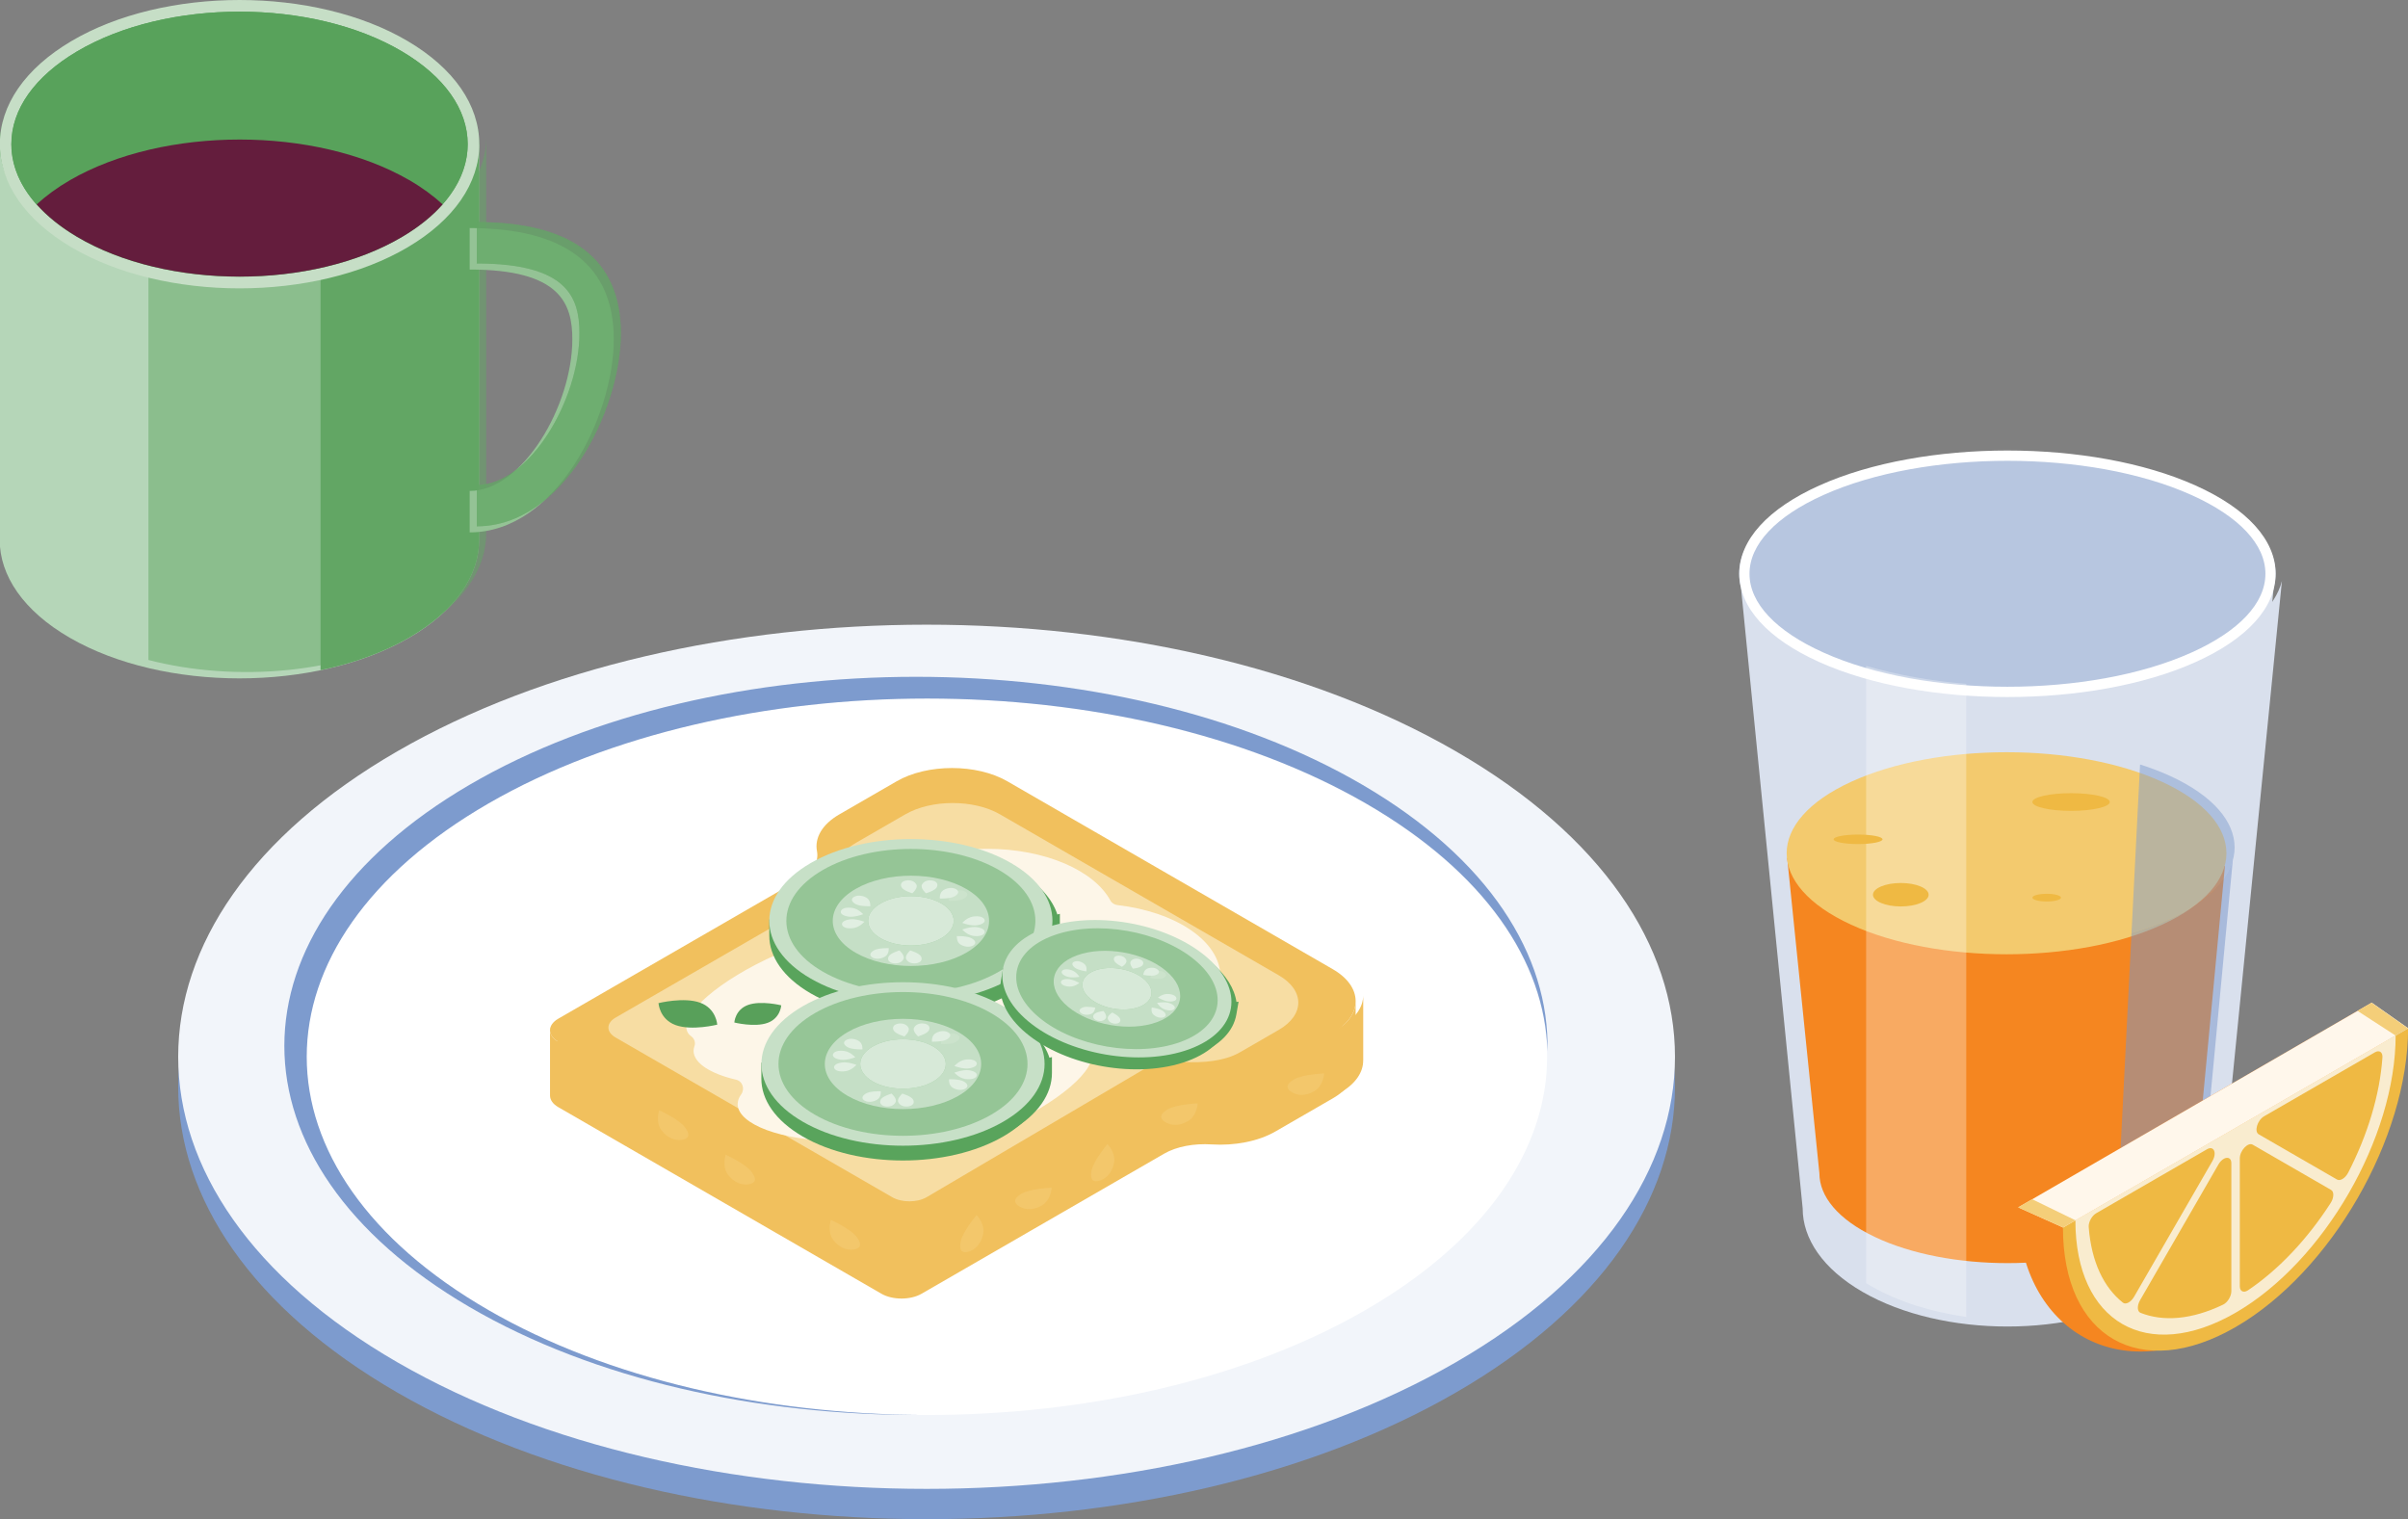 <?xml version="1.0" encoding="UTF-8" standalone="no"?>
<!-- Created with Inkscape (http://www.inkscape.org/) -->

<svg
   xmlns:dc="http://purl.org/dc/elements/1.1/"
   xmlns:cc="http://creativecommons.org/ns#"
   xmlns:rdf="http://www.w3.org/1999/02/22-rdf-syntax-ns#"
   xmlns:svg="http://www.w3.org/2000/svg"
   xmlns="http://www.w3.org/2000/svg"
   xmlns:sodipodi="http://sodipodi.sourceforge.net/DTD/sodipodi-0.dtd"
   xmlns:inkscape="http://www.inkscape.org/namespaces/inkscape"
   width="42.287mm"
   height="26.676mm"
   viewBox="0 0 42.287 26.676"
   version="1.1"
   id="svg44222"
   inkscape:version="0.92.4 (5da689c313, 2019-01-14)"
   sodipodi:docname="2.svg">
  <rect x="0" y="0" width="42.287" height="26.676" fill="#808080" stroke="none"/>
  <defs
     id="defs44216">
    <clipPath
       clipPathUnits="userSpaceOnUse"
       id="clipPath34171">
      <path
         d="m 370.779,203.745 h 3.644 v -2.19 h -3.644 z"
         id="path34169"
         inkscape:connector-curvature="0" />
    </clipPath>
    <clipPath
       clipPathUnits="userSpaceOnUse"
       id="clipPath34147">
      <path
         d="m 366.102,203.971 h 3.185 v -3.134 h -3.185 z"
         id="path34145"
         inkscape:connector-curvature="0" />
    </clipPath>
    <clipPath
       clipPathUnits="userSpaceOnUse"
       id="clipPath33563">
      <path
         d="m 367.934,215.512 h 2.306 v -2.269 h -2.306 z"
         id="path33561"
         inkscape:connector-curvature="0" />
    </clipPath>
    <clipPath
       clipPathUnits="userSpaceOnUse"
       id="clipPath33539">
      <path
         d="m 362.621,229.844 h 2.579 v -1.701 h -2.579 z"
         id="path33537"
         inkscape:connector-curvature="0" />
    </clipPath>
    <clipPath
       clipPathUnits="userSpaceOnUse"
       id="clipPath33515">
      <path
         d="m 368.772,229.141 h 2.58 v -1.723 h -2.58 z"
         id="path33513"
         inkscape:connector-curvature="0" />
    </clipPath>
    <clipPath
       clipPathUnits="userSpaceOnUse"
       id="clipPath33491">
      <path
         d="m 349.93,224.293 h 2.283 v -2.247 h -2.283 z"
         id="path33489"
         inkscape:connector-curvature="0" />
    </clipPath>
    <clipPath
       clipPathUnits="userSpaceOnUse"
       id="clipPath33467">
      <path
         d="m 354.536,226.737 h 2.606 v -1.595 h -2.606 z"
         id="path33465"
         inkscape:connector-curvature="0" />
    </clipPath>
    <clipPath
       clipPathUnits="userSpaceOnUse"
       id="clipPath33443">
      <path
         d="m 379.602,217.574 h 3.053 v -3.005 h -3.053 z"
         id="path33441"
         inkscape:connector-curvature="0" />
    </clipPath>
    <clipPath
       clipPathUnits="userSpaceOnUse"
       id="clipPath33419">
      <path
         d="m 368.924,221.868 h 3.053 v -3.005 h -3.053 z"
         id="path33417"
         inkscape:connector-curvature="0" />
    </clipPath>
    <clipPath
       clipPathUnits="userSpaceOnUse"
       id="clipPath33395">
      <path
         d="m 355.114,215.406 h 2.306 v -2.27 h -2.306 z"
         id="path33393"
         inkscape:connector-curvature="0" />
    </clipPath>
    <clipPath
       clipPathUnits="userSpaceOnUse"
       id="clipPath33371">
      <path
         d="m 355.586,221.057 h 2.622 v -2.58 h -2.622 z"
         id="path33369"
         inkscape:connector-curvature="0" />
    </clipPath>
    <clipPath
       clipPathUnits="userSpaceOnUse"
       id="clipPath36183">
      <path
         d="m 557.682,566.595 h 9.369 v -19.781 h -9.369 z"
         id="path36181"
         inkscape:connector-curvature="0" />
    </clipPath>
    <clipPath
       clipPathUnits="userSpaceOnUse"
       id="clipPath36167">
      <path
         d="m 557.682,566.595 h 9.369 v -19.781 h -9.369 z"
         id="path36165"
         inkscape:connector-curvature="0" />
    </clipPath>
    <clipPath
       clipPathUnits="userSpaceOnUse"
       id="clipPath36099">
      <path
         d="m 536.34,572.068 h 21.956 V 537.344 H 536.34 Z"
         id="path36097"
         inkscape:connector-curvature="0" />
    </clipPath>
    <clipPath
       clipPathUnits="userSpaceOnUse"
       id="clipPath36071">
      <path
         d="m 604.838,593.889 h 0.708 v -0.708 h -0.708 z"
         id="path36069"
         inkscape:connector-curvature="0" />
    </clipPath>
    <clipPath
       clipPathUnits="userSpaceOnUse"
       id="clipPath36051">
      <path
         d="m 603.224,594.527 h 2.832 v -2.418 h -2.832 z"
         id="path36049"
         inkscape:connector-curvature="0" />
    </clipPath>
    <clipPath
       clipPathUnits="userSpaceOnUse"
       id="clipPath36031">
      <path
         d="m 609.874,590.918 h 0.708 v -0.708 h -0.708 z"
         id="path36029"
         inkscape:connector-curvature="0" />
    </clipPath>
    <clipPath
       clipPathUnits="userSpaceOnUse"
       id="clipPath36011">
      <path
         d="m 608.26,591.556 h 2.831 v -2.536 h -2.831 z"
         id="path36009"
         inkscape:connector-curvature="0" />
    </clipPath>
    <clipPath
       clipPathUnits="userSpaceOnUse"
       id="clipPath35991">
      <path
         d="m 601.436,589.475 h 0.708 v -0.708 h -0.708 z"
         id="path35989"
         inkscape:connector-curvature="0" />
    </clipPath>
    <clipPath
       clipPathUnits="userSpaceOnUse"
       id="clipPath35971">
      <path
         d="m 599.822,590.113 h 2.831 v -2.554 h -2.831 z"
         id="path35969"
         inkscape:connector-curvature="0" />
    </clipPath>
    <clipPath
       clipPathUnits="userSpaceOnUse"
       id="clipPath35951">
      <path
         d="m 611.047,583.638 h 0.708 v -0.708 h -0.708 z"
         id="path35949"
         inkscape:connector-curvature="0" />
    </clipPath>
    <clipPath
       clipPathUnits="userSpaceOnUse"
       id="clipPath35931">
      <path
         d="m 609.433,584.276 h 2.831 v -2.311 h -2.831 z"
         id="path35929"
         inkscape:connector-curvature="0" />
    </clipPath>
    <clipPath
       clipPathUnits="userSpaceOnUse"
       id="clipPath35911">
      <path
         d="m 608.293,595.151 h 3.191 v -2.887 h -3.191 z"
         id="path35909"
         inkscape:connector-curvature="0" />
    </clipPath>
    <clipPath
       clipPathUnits="userSpaceOnUse"
       id="clipPath35891">
      <path
         d="m 610.507,588.655 h 3.192 v -2.887 h -3.192 z"
         id="path35889"
         inkscape:connector-curvature="0" />
    </clipPath>
    <clipPath
       clipPathUnits="userSpaceOnUse"
       id="clipPath35871">
      <path
         d="m 597.27,587.212 h 3.192 v -2.887 h -3.192 z"
         id="path35869"
         inkscape:connector-curvature="0" />
    </clipPath>
    <clipPath
       clipPathUnits="userSpaceOnUse"
       id="clipPath35851">
      <path
         d="m 598.403,593.721 h 3.191 v -2.887 h -3.191 z"
         id="path35849"
         inkscape:connector-curvature="0" />
    </clipPath>
    <clipPath
       clipPathUnits="userSpaceOnUse"
       id="clipPath35831">
      <path
         d="m 604.289,584.823 h 3.191 v -2.888 h -3.191 z"
         id="path35829"
         inkscape:connector-curvature="0" />
    </clipPath>
    <clipPath
       clipPathUnits="userSpaceOnUse"
       id="clipPath35811">
      <path
         d="m 604.452,589.293 h 3.191 v -2.887 h -3.191 z"
         id="path35809"
         inkscape:connector-curvature="0" />
    </clipPath>
    <clipPath
       clipPathUnits="userSpaceOnUse"
       id="clipPath35287">
      <path
         d="m 589.685,601.314 h 39.949 v -21.027 h -39.949 z"
         id="path35285"
         inkscape:connector-curvature="0" />
    </clipPath>
    <clipPath
       clipPathUnits="userSpaceOnUse"
       id="clipPath36851">
      <path
         d="m 628.185,468.715 h 4.98 v -32.39 h -4.98 z"
         id="path36849"
         inkscape:connector-curvature="0" />
    </clipPath>
    <clipPath
       clipPathUnits="userSpaceOnUse"
       id="clipPath36831">
      <path
         d="m 640.658,459.049 h 5.77 v -19.051 h -5.77 z"
         id="path36829"
         inkscape:connector-curvature="0" />
    </clipPath>
    <clipPath
       clipPathUnits="userSpaceOnUse"
       id="clipPath36815">
      <path
         d="m 641.387,463.808 h 5.129 v -8.384 h -5.129 z"
         id="path36813"
         inkscape:connector-curvature="0" />
    </clipPath>
    <clipPath
       clipPathUnits="userSpaceOnUse"
       id="clipPath36791">
      <path
         d="m 640.447,472.934 h 8.423 v -36.083 h -8.423 z"
         id="path36789"
         inkscape:connector-curvature="0" />
    </clipPath>
    <clipPath
       clipPathUnits="userSpaceOnUse"
       id="clipPath36767">
      <path
         d="m 559.066,490.793 h 7.17 v -15.139 h -7.17 z"
         id="path36765"
         inkscape:connector-curvature="0" />
    </clipPath>
    <clipPath
       clipPathUnits="userSpaceOnUse"
       id="clipPath36751">
      <path
         d="m 559.066,490.793 h 7.17 v -15.139 h -7.17 z"
         id="path36749"
         inkscape:connector-curvature="0" />
    </clipPath>
    <clipPath
       clipPathUnits="userSpaceOnUse"
       id="clipPath36683">
      <path
         d="m 542.733,494.981 h 16.803 v -26.575 h -16.803 z"
         id="path36681"
         inkscape:connector-curvature="0" />
    </clipPath>
    <clipPath
       clipPathUnits="userSpaceOnUse"
       id="clipPath36587">
      <path
         d="m 585.487,455.764 h 11.478 v -6.835 h -11.478 z"
         id="path36585"
         inkscape:connector-curvature="0" />
    </clipPath>
    <clipPath
       clipPathUnits="userSpaceOnUse"
       id="clipPath36491">
      <path
         d="m 573.595,452.526 h 14.087 v -8.133 h -14.087 z"
         id="path36489"
         inkscape:connector-curvature="0" />
    </clipPath>
    <clipPath
       clipPathUnits="userSpaceOnUse"
       id="clipPath36403">
      <path
         d="m 573.988,459.651 h 14.087 v -8.133 h -14.087 z"
         id="path36401"
         inkscape:connector-curvature="0" />
    </clipPath>
    <clipPath
       clipPathUnits="userSpaceOnUse"
       id="clipPath36383">
      <path
         d="m 571.389,444.393 h 1.512 v -1.48 h -1.512 z"
         id="path36381"
         inkscape:connector-curvature="0" />
    </clipPath>
    <clipPath
       clipPathUnits="userSpaceOnUse"
       id="clipPath36367">
      <path
         d="m 568.079,446.607 h 1.512 v -1.481 h -1.512 z"
         id="path36365"
         inkscape:connector-curvature="0" />
    </clipPath>
    <clipPath
       clipPathUnits="userSpaceOnUse"
       id="clipPath36351">
      <path
         d="m 576.622,441.152 h 1.513 v -1.481 h -1.513 z"
         id="path36349"
         inkscape:connector-curvature="0" />
    </clipPath>
    <clipPath
       clipPathUnits="userSpaceOnUse"
       id="clipPath36335">
      <path
         d="m 599.403,448.438 h 1.819 v -1.068 h -1.819 z"
         id="path36333"
         inkscape:connector-curvature="0" />
    </clipPath>
    <clipPath
       clipPathUnits="userSpaceOnUse"
       id="clipPath36319">
      <path
         d="m 593.114,446.947 h 1.819 v -1.067 h -1.819 z"
         id="path36317"
         inkscape:connector-curvature="0" />
    </clipPath>
    <clipPath
       clipPathUnits="userSpaceOnUse"
       id="clipPath36303">
      <path
         d="m 585.851,442.754 h 1.819 v -1.067 h -1.819 z"
         id="path36301"
         inkscape:connector-curvature="0" />
    </clipPath>
    <clipPath
       clipPathUnits="userSpaceOnUse"
       id="clipPath36287">
      <path
         d="m 589.627,444.925 h 1.158 v -1.849 h -1.158 z"
         id="path36285"
         inkscape:connector-curvature="0" />
    </clipPath>
    <clipPath
       clipPathUnits="userSpaceOnUse"
       id="clipPath36271">
      <path
         d="m 583.116,441.395 h 1.158 v -1.849 h -1.158 z"
         id="path36269"
         inkscape:connector-curvature="0" />
    </clipPath>
    <clipPath
       clipPathUnits="userSpaceOnUse"
       id="clipPath36235">
      <path
         d="m 563.088,452.348 h 40.078 v -14.822 h -40.078 z"
         id="path36233"
         inkscape:connector-curvature="0" />
    </clipPath>
  </defs>
  <sodipodi:namedview
     id="base"
     pagecolor="#ffffff"
     bordercolor="#666666"
     borderopacity="1.0"
     inkscape:pageopacity="0.0"
     inkscape:pageshadow="2"
     inkscape:zoom="1.979899"
     inkscape:cx="94.162142"
     inkscape:cy="59.792284"
     inkscape:document-units="mm"
     inkscape:current-layer="layer1"
     showgrid="false"
     inkscape:window-width="1920"
     inkscape:window-height="1017"
     inkscape:window-x="1912"
     inkscape:window-y="-8"
     inkscape:window-maximized="1" />
  <g
     inkscape:label="Layer 1"
     inkscape:groupmode="layer"
     id="layer1"
     transform="translate(-108.785,-141.434)">
    <g
       id="g36193"
       transform="matrix(0.353,0,0,-0.353,134.35,165.889)">
      <path
         d="m 0,0 c -14.539,-8.395 -38.113,-8.395 -52.652,0 -14.54,8.395 -14.54,22.005 -10e-4,30.399 14.54,8.395 38.113,8.395 52.653,0 C 14.54,22.005 14.54,8.395 0,0"
         style="fill:#7d9bce;fill-opacity:1;fill-rule:nonzero;stroke:none"
         id="path36195"
         inkscape:connector-curvature="0" />
    </g>
    <g
       id="g36197"
       transform="matrix(0.353,0,0,-0.353,134.35,165.357)">
      <path
         d="m 0,0 c -14.539,-8.395 -38.113,-8.395 -52.652,0 -14.54,8.395 -14.54,22.004 -10e-4,30.398 14.54,8.395 38.113,8.395 52.653,0 C 14.54,22.004 14.54,8.395 0,0"
         style="fill:#f2f5fa;fill-opacity:1;fill-rule:nonzero;stroke:none"
         id="path36199"
         inkscape:connector-curvature="0" />
    </g>
    <g
       id="g36201"
       transform="matrix(0.353,0,0,-0.353,132.763,164.44)">
      <path
         d="m 0,0 c -12.055,-6.959 -31.598,-6.959 -43.652,0 -12.055,6.96 -12.055,18.243 0,25.203 12.053,6.959 31.597,6.959 43.652,0 C 12.054,18.243 12.054,6.96 0,0"
         style="fill:#ffffff;fill-opacity:1;fill-rule:nonzero;stroke:none"
         id="path36203"
         inkscape:connector-curvature="0" />
    </g>
    <g
       id="g36205"
       transform="matrix(0.353,0,0,-0.353,117.363,164.44)">
      <path
         d="m 0,0 c -12.055,6.96 -12.055,18.243 0,25.203 12.054,6.959 31.598,6.959 43.652,0 5.909,-3.412 8.913,-7.862 9.03,-12.333 0.12,4.789 -2.939,9.601 -9.193,13.256 -12.272,7.17 -32.169,7.17 -44.44,0 -12.272,-7.171 -12.272,-18.797 0,-25.968 C 5.256,-3.468 13.412,-5.257 21.546,-5.216 13.74,-5.175 5.956,-3.438 0,0"
         style="fill:#7d9bce;fill-opacity:1;fill-rule:nonzero;stroke:none"
         id="path36207"
         inkscape:connector-curvature="0" />
    </g>
    <g
       id="g36209"
       transform="matrix(0.353,0,0,-0.353,132.189,158.453)">
      <path
         d="m 0,0 -16.189,9.347 c -1.52,0.878 -3.983,0.878 -5.502,0 L -24.544,7.7 c -0.867,-0.501 -1.237,-1.179 -1.113,-1.831 0.095,-0.503 -0.176,-1.004 -0.794,-1.361 l -12.075,-6.972 c -0.55,-0.317 -0.55,-0.832 0,-1.149 l 16.078,-9.283 c 0.55,-0.318 1.441,-0.318 1.992,0 l 12.074,6.971 c 0.619,0.358 1.488,0.514 2.359,0.458 1.13,-0.071 2.304,0.143 3.171,0.644 L 0,-3.177 C 1.52,-2.3 1.52,-0.877 0,0"
         style="fill:#f1c05d;fill-opacity:1;fill-rule:nonzero;stroke:none"
         id="path36211"
         inkscape:connector-curvature="0" />
    </g>
    <g
       id="g36213"
       transform="matrix(0.353,0,0,-0.353,131.24,158.56)">
      <path
         d="m 0,0 -13.863,8.004 c -1.301,0.751 -3.411,0.751 -4.712,0 l -2.443,-1.41 c -0.743,-0.429 -1.059,-1.009 -0.953,-1.569 0.081,-0.429 -0.15,-0.859 -0.68,-1.165 l -10.34,-5.969 c -0.471,-0.273 -0.471,-0.713 0,-0.986 l 13.768,-7.948 c 0.471,-0.272 1.235,-0.272 1.705,0 l 10.763,6.339 c 0.529,0.306 1.275,0.439 2.019,0.392 0.968,-0.061 2.062,0.047 2.805,0.477 L 0,-2.721 C 1.301,-1.97 1.301,-0.751 0,0"
         style="fill:#f7dda3;fill-opacity:1;fill-rule:nonzero;stroke:none"
         id="path36215"
         inkscape:connector-curvature="0" />
    </g>
    <g
       id="g36217"
       transform="matrix(0.353,0,0,-0.353,132.189,159.574)">
      <path
         d="m 0,0 -2.852,-1.646 c -0.867,-0.501 -2.041,-0.715 -3.171,-0.644 -0.871,0.056 -1.74,-0.101 -2.359,-0.458 L -20.456,-9.72 c -0.551,-0.317 -1.442,-0.317 -1.992,0 l -16.078,9.283 c -0.275,0.159 -0.412,0.367 -0.412,0.575 v -3.26 -0.001 c 0.004,-0.205 0.14,-0.41 0.412,-0.567 l 16.078,-9.283 c 0.55,-0.317 1.441,-0.317 1.992,0 l 12.074,6.972 c 0.619,0.356 1.488,0.514 2.359,0.458 1.13,-0.071 2.304,0.143 3.171,0.643 L 0,-3.254 c 0.77,0.444 1.147,1.028 1.138,1.611 l 0.002,0.001 v 3.23 C 1.14,1.014 0.76,0.438 0,0"
         style="fill:#f1c05d;fill-opacity:1;fill-rule:nonzero;stroke:none"
         id="path36219"
         inkscape:connector-curvature="0" />
    </g>
    <g
       id="g36221"
       transform="matrix(0.353,0,0,-0.353,118.452,159.485)">
      <path
         d="M 0,0 V -0.112 C 0,-0.074 0.01,-0.037 0.019,0 Z"
         style="fill:#f1c05d;fill-opacity:1;fill-rule:nonzero;stroke:none"
         id="path36223"
         inkscape:connector-curvature="0" />
    </g>
    <g
       id="g36225"
       transform="matrix(0.353,0,0,-0.353,132.59,159.005)">
      <path
         d="M 0,0 C 0,-0.008 0.002,-0.016 0.002,-0.023 V 0.001 Z"
         style="fill:#f1c05d;fill-opacity:1;fill-rule:nonzero;stroke:none"
         id="path36227"
         inkscape:connector-curvature="0" />
    </g>
    <g
       transform="matrix(0.353,0,0,-0.353,-80.193,318.583)"
       id="g36229">
      <g
         id="g36231" />
      <g
         id="g36251">
        <g
           clip-path="url(#clipPath36235)"
           id="g36249">
          <g
             transform="translate(602.026,450.736)"
             id="g36239">
            <path
               d="m 0,0 -2.852,-1.646 c -0.867,-0.501 -2.041,-0.715 -3.171,-0.644 -0.871,0.056 -1.74,-0.101 -2.359,-0.458 L -20.456,-9.72 c -0.551,-0.317 -1.442,-0.317 -1.992,0 l -16.078,9.283 c -0.275,0.159 -0.412,0.367 -0.412,0.575 v -3.26 -0.001 c 0.004,-0.205 0.14,-0.41 0.412,-0.567 l 16.078,-9.283 c 0.55,-0.317 1.441,-0.317 1.992,0 l 12.074,6.972 c 0.619,0.356 1.488,0.514 2.359,0.458 1.13,-0.071 2.304,0.143 3.171,0.643 L 0,-3.254 c 0.77,0.444 1.147,1.028 1.138,1.611 l 0.002,0.001 v 3.23 C 1.14,1.014 0.76,0.438 0,0"
               style="fill:#f1c05d;fill-opacity:1;fill-rule:nonzero;stroke:none"
               id="path36237"
               inkscape:connector-curvature="0" />
          </g>
          <g
             transform="translate(563.088,450.986)"
             id="g36243">
            <path
               d="M 0,0 V -0.112 C 0,-0.074 0.01,-0.037 0.019,0 Z"
               style="fill:#f1c05d;fill-opacity:1;fill-rule:nonzero;stroke:none"
               id="path36241"
               inkscape:connector-curvature="0" />
          </g>
          <g
             transform="translate(603.164,452.348)"
             id="g36247">
            <path
               d="M 0,0 C 0,-0.008 0.002,-0.016 0.002,-0.023 V 0.001 Z"
               style="fill:#f1c05d;fill-opacity:1;fill-rule:nonzero;stroke:none"
               id="path36245"
               inkscape:connector-curvature="0" />
          </g>
        </g>
      </g>
    </g>
    <g
       id="g36253"
       transform="matrix(0.353,0,0,-0.353,130.218,158.588)">
      <path
         d="m 0,0 c 0,1.764 -2.201,3.23 -5.124,3.57 -0.145,0.017 -0.28,0.095 -0.35,0.223 -0.805,1.491 -3.238,2.575 -6.122,2.575 -3.541,0 -6.411,-1.633 -6.411,-3.647 V 2.716 c 0,-0.237 -0.16,-0.443 -0.396,-0.477 -1.029,-0.149 -2.318,-0.531 -3.659,-1.124 -2.847,-1.256 -4.846,-2.974 -4.465,-3.838 0.041,-0.092 0.108,-0.171 0.2,-0.236 0.152,-0.108 0.223,-0.315 0.157,-0.491 -0.028,-0.075 -0.043,-0.153 -0.043,-0.231 0,-0.608 0.847,-1.141 2.113,-1.435 0.327,-0.075 0.452,-0.463 0.253,-0.734 -0.112,-0.152 -0.172,-0.313 -0.172,-0.479 0,-1.008 2.199,-1.826 4.911,-1.826 0.839,0 1.629,0.079 2.321,0.218 -0.012,-0.112 -0.004,-0.215 0.037,-0.308 0.381,-0.863 2.998,-0.544 5.845,0.712 2.846,1.257 4.845,2.975 4.465,3.839 -0.008,0.017 -0.023,0.032 -0.033,0.048 0.021,0 0.04,-10e-4 0.062,-10e-4 C -2.87,-3.647 0,-2.015 0,0"
         style="fill:#fdf6e8;fill-opacity:1;fill-rule:nonzero;stroke:none"
         id="path36255"
         inkscape:connector-curvature="0" />
    </g>
    <g
       id="g36257"
       transform="matrix(0.353,0,0,-0.353,124.108,158.003)">
      <path
         d="m 0,0 c 0.581,-0.402 1.22,-0.712 1.87,-0.967 0.653,-0.251 1.327,-0.446 2.017,-0.56 0.689,-0.104 1.388,-0.174 2.092,-0.146 0.352,-0.012 0.701,0.049 1.053,0.069 0.353,0.033 0.698,0.107 1.054,0.147 H 8.09 C 8.111,-1.454 8.13,-1.47 8.133,-1.491 8.135,-1.51 8.123,-1.527 8.104,-1.532 7.762,-1.63 7.416,-1.731 7.064,-1.808 6.709,-1.862 6.355,-1.94 5.994,-1.955 l -0.542,-0.04 -0.543,0.012 c -0.18,-10e-4 -0.361,0.013 -0.542,0.037 -0.18,0.023 -0.361,0.031 -0.539,0.068 -0.719,0.11 -1.417,0.332 -2.078,0.629 -0.658,0.301 -1.279,0.69 -1.796,1.198 -0.014,0.013 -0.014,0.035 -0.001,0.049 0.013,0.012 0.031,0.014 0.045,0.004 z"
         style="fill:#f6e4b4;fill-opacity:1;fill-rule:nonzero;stroke:none"
         id="path36259"
         inkscape:connector-curvature="0" />
    </g>
    <g
       id="g36261"
       transform="matrix(0.353,0,0,-0.353,122.399,159.816)">
      <path
         d="m 0,0 c 0.581,-0.402 1.219,-0.711 1.869,-0.967 0.653,-0.251 1.327,-0.446 2.017,-0.56 0.69,-0.104 1.389,-0.174 2.092,-0.146 0.353,-0.012 0.701,0.05 1.054,0.069 0.352,0.033 0.698,0.107 1.053,0.147 H 8.089 C 8.11,-1.454 8.13,-1.47 8.132,-1.49 8.134,-1.51 8.122,-1.527 8.104,-1.532 7.761,-1.63 7.415,-1.731 7.063,-1.807 6.709,-1.862 6.354,-1.94 5.993,-1.955 l -0.541,-0.04 -0.543,0.012 c -0.181,-10e-4 -0.362,0.013 -0.542,0.037 -0.18,0.023 -0.362,0.032 -0.54,0.068 -0.718,0.11 -1.417,0.332 -2.077,0.629 -0.659,0.301 -1.28,0.69 -1.797,1.198 -0.014,0.014 -0.014,0.035 0,0.049 0.012,0.012 0.03,0.014 0.044,0.004 z"
         style="fill:#f6e4b4;fill-opacity:1;fill-rule:nonzero;stroke:none"
         id="path36263"
         inkscape:connector-curvature="0" />
    </g>
    <g
       transform="matrix(0.353,0,0,-0.353,-80.193,318.583)"
       id="g36265">
      <g
         id="g36267" />
      <g
         id="g36279">
        <g
           clip-path="url(#clipPath36271)"
           id="g36277"
           style="opacity:0.39">
          <g
             transform="translate(584.259,440.451)"
             id="g36275">
            <path
               d="m 0,0 c -0.104,-0.501 -0.391,-0.767 -0.699,-0.869 -0.308,-0.103 -0.521,-0.003 -0.417,0.498 0.102,0.5 0.79,1.314 0.79,1.314 0,0 0.429,-0.442 0.326,-0.943"
               style="fill:#f6d282;fill-opacity:1;fill-rule:nonzero;stroke:none"
               id="path36273"
               inkscape:connector-curvature="0" />
          </g>
        </g>
      </g>
    </g>
    <g
       transform="matrix(0.353,0,0,-0.353,-80.193,318.583)"
       id="g36281">
      <g
         id="g36283" />
      <g
         id="g36295">
        <g
           clip-path="url(#clipPath36287)"
           id="g36293"
           style="opacity:0.39">
          <g
             transform="translate(590.769,443.982)"
             id="g36291">
            <path
               d="m 0,0 c -0.103,-0.5 -0.391,-0.767 -0.698,-0.869 -0.309,-0.103 -0.521,-0.003 -0.418,0.498 0.102,0.501 0.79,1.314 0.79,1.314 0,0 0.429,-0.442 0.326,-0.943"
               style="fill:#f6d282;fill-opacity:1;fill-rule:nonzero;stroke:none"
               id="path36289"
               inkscape:connector-curvature="0" />
          </g>
        </g>
      </g>
    </g>
    <g
       transform="matrix(0.353,0,0,-0.353,-80.193,318.583)"
       id="g36297">
      <g
         id="g36299" />
      <g
         id="g36311">
        <g
           clip-path="url(#clipPath36303)"
           id="g36309"
           style="opacity:0.39">
          <g
             transform="translate(587.191,441.878)"
             id="g36307">
            <path
               d="m 0,0 c -0.439,-0.261 -0.83,-0.227 -1.113,-0.067 -0.283,0.159 -0.353,0.383 0.088,0.643 0.439,0.261 1.504,0.3 1.504,0.3 C 0.479,0.876 0.439,0.261 0,0"
               style="fill:#f6d282;fill-opacity:1;fill-rule:nonzero;stroke:none"
               id="path36305"
               inkscape:connector-curvature="0" />
          </g>
        </g>
      </g>
    </g>
    <g
       transform="matrix(0.353,0,0,-0.353,-80.193,318.583)"
       id="g36313">
      <g
         id="g36315" />
      <g
         id="g36327">
        <g
           clip-path="url(#clipPath36319)"
           id="g36325"
           style="opacity:0.39">
          <g
             transform="translate(594.455,446.071)"
             id="g36323">
            <path
               d="m 0,0 c -0.44,-0.261 -0.83,-0.228 -1.113,-0.068 -0.283,0.159 -0.353,0.383 0.087,0.644 0.439,0.261 1.505,0.3 1.505,0.3 C 0.479,0.876 0.439,0.261 0,0"
               style="fill:#f6d282;fill-opacity:1;fill-rule:nonzero;stroke:none"
               id="path36321"
               inkscape:connector-curvature="0" />
          </g>
        </g>
      </g>
    </g>
    <g
       transform="matrix(0.353,0,0,-0.353,-80.193,318.583)"
       id="g36329">
      <g
         id="g36331" />
      <g
         id="g36343">
        <g
           clip-path="url(#clipPath36335)"
           id="g36341"
           style="opacity:0.39">
          <g
             transform="translate(600.744,447.562)"
             id="g36339">
            <path
               d="m 0,0 c -0.439,-0.261 -0.83,-0.228 -1.113,-0.068 -0.283,0.159 -0.353,0.383 0.087,0.644 0.44,0.261 1.505,0.3 1.505,0.3 C 0.479,0.876 0.439,0.261 0,0"
               style="fill:#f6d282;fill-opacity:1;fill-rule:nonzero;stroke:none"
               id="path36337"
               inkscape:connector-curvature="0" />
          </g>
        </g>
      </g>
    </g>
    <g
       transform="matrix(0.353,0,0,-0.353,-80.193,318.583)"
       id="g36345">
      <g
         id="g36347" />
      <g
         id="g36359">
        <g
           clip-path="url(#clipPath36351)"
           id="g36357"
           style="opacity:0.39">
          <g
             transform="translate(577.964,440.309)"
             id="g36355">
            <path
               d="m 0,0 c 0.31,-0.406 0.162,-0.588 -0.16,-0.63 -0.322,-0.041 -0.697,0.075 -1.006,0.482 -0.31,0.406 -0.115,0.991 -0.115,0.991 0,0 0.972,-0.436 1.281,-0.843"
               style="fill:#f6d282;fill-opacity:1;fill-rule:nonzero;stroke:none"
               id="path36353"
               inkscape:connector-curvature="0" />
          </g>
        </g>
      </g>
    </g>
    <g
       transform="matrix(0.353,0,0,-0.353,-80.193,318.583)"
       id="g36361">
      <g
         id="g36363" />
      <g
         id="g36375">
        <g
           clip-path="url(#clipPath36367)"
           id="g36373"
           style="opacity:0.39">
          <g
             transform="translate(569.421,445.764)"
             id="g36371">
            <path
               d="m 0,0 c 0.31,-0.406 0.161,-0.589 -0.161,-0.63 -0.322,-0.041 -0.696,0.074 -1.006,0.482 -0.31,0.406 -0.114,0.991 -0.114,0.991 0,0 0.971,-0.436 1.281,-0.843"
               style="fill:#f6d282;fill-opacity:1;fill-rule:nonzero;stroke:none"
               id="path36369"
               inkscape:connector-curvature="0" />
          </g>
        </g>
      </g>
    </g>
    <g
       transform="matrix(0.353,0,0,-0.353,-80.193,318.583)"
       id="g36377">
      <g
         id="g36379" />
      <g
         id="g36391">
        <g
           clip-path="url(#clipPath36383)"
           id="g36389"
           style="opacity:0.39">
          <g
             transform="translate(572.731,443.551)"
             id="g36387">
            <path
               d="m 0,0 c 0.31,-0.407 0.162,-0.589 -0.16,-0.631 -0.322,-0.041 -0.697,0.075 -1.007,0.482 -0.31,0.407 -0.114,0.992 -0.114,0.992 0,0 0.971,-0.437 1.281,-0.843"
               style="fill:#f6d282;fill-opacity:1;fill-rule:nonzero;stroke:none"
               id="path36385"
               inkscape:connector-curvature="0" />
          </g>
        </g>
      </g>
    </g>
    <g
       id="g36393"
       transform="matrix(0.353,0,0,-0.353,127.225,157.594)">
      <path
         d="m 0,0 v -0.018 c -0.251,0.781 -0.898,1.526 -1.943,2.129 -2.751,1.588 -7.21,1.588 -9.961,0 -1.04,-0.6 -1.687,-1.341 -1.94,-2.118 l -0.123,0.048 v -0.795 c -0.004,-1.044 0.683,-2.089 2.063,-2.886 2.751,-1.588 7.21,-1.588 9.961,0 1.375,0.794 2.063,1.835 2.063,2.876 v 0.793 z"
         style="fill:#59a45c;fill-opacity:1;fill-rule:nonzero;stroke:none"
         id="path36395"
         inkscape:connector-curvature="0" />
    </g>
    <g
       transform="matrix(0.353,0,0,-0.353,-80.193,318.583)"
       id="g36397">
      <g
         id="g36399" />
      <g
         id="g36411">
        <g
           clip-path="url(#clipPath36403)"
           id="g36409">
          <g
             transform="translate(587.955,456.349)"
             id="g36407">
            <path
               d="m 0,0 v -0.018 c -0.251,0.781 -0.898,1.526 -1.943,2.129 -2.751,1.588 -7.21,1.588 -9.961,0 -1.04,-0.6 -1.687,-1.341 -1.94,-2.118 l -0.123,0.048 v -0.795 c -0.004,-1.044 0.683,-2.089 2.063,-2.886 2.751,-1.588 7.21,-1.588 9.961,0 1.375,0.794 2.063,1.835 2.063,2.876 v 0.793 z"
               style="fill:#59a45c;fill-opacity:1;fill-rule:nonzero;stroke:none"
               id="path36405"
               inkscape:connector-curvature="0" />
          </g>
        </g>
      </g>
    </g>
    <g
       id="g36413"
       transform="matrix(0.353,0,0,-0.353,126.539,158.619)">
      <path
         d="m 0,0 c -2.751,-1.588 -7.21,-1.588 -9.961,0 -2.751,1.588 -2.751,4.163 0,5.751 2.751,1.588 7.21,1.588 9.961,0 C 2.751,4.163 2.751,1.588 0,0"
         style="fill:#c7e0c7;fill-opacity:1;fill-rule:nonzero;stroke:none"
         id="path36415"
         inkscape:connector-curvature="0" />
    </g>
    <g
       id="g36417"
       transform="matrix(0.353,0,0,-0.353,126.327,158.497)">
      <path
         d="m 0,0 c -2.419,-1.396 -6.341,-1.396 -8.76,0 -2.419,1.396 -2.419,3.661 0,5.058 2.419,1.396 6.341,1.396 8.76,0 C 2.419,3.661 2.419,1.396 0,0"
         style="fill:#95c596;fill-opacity:1;fill-rule:nonzero;stroke:none"
         id="path36419"
         inkscape:connector-curvature="0" />
    </g>
    <g
       id="g36421"
       transform="matrix(0.353,0,0,-0.353,125.313,157.911)">
      <path
         d="m 0,0 c -0.831,-0.48 -2.179,-0.48 -3.01,0 -0.832,0.479 -0.832,1.258 0,1.737 0.831,0.481 2.179,0.481 3.01,0 C 0.832,1.258 0.832,0.479 0,0 m 1.245,2.456 c -1.518,0.877 -3.981,0.877 -5.5,0 -1.518,-0.877 -1.518,-2.298 0,-3.175 1.519,-0.877 3.982,-0.877 5.5,0 1.519,0.877 1.519,2.298 0,3.175"
         style="fill:#c5dfc6;fill-opacity:1;fill-rule:nonzero;stroke:none"
         id="path36423"
         inkscape:connector-curvature="0" />
    </g>
    <g
       id="g36425"
       transform="matrix(0.353,0,0,-0.353,125.313,157.911)">
      <path
         d="m 0,0 c -0.831,-0.48 -2.179,-0.48 -3.01,0 -0.832,0.479 -0.832,1.258 0,1.737 0.831,0.481 2.179,0.481 3.01,0 C 0.832,1.258 0.832,0.479 0,0"
         style="fill:#d7e9d8;fill-opacity:1;fill-rule:nonzero;stroke:none"
         id="path36427"
         inkscape:connector-curvature="0" />
    </g>
    <g
       id="g36429"
       transform="matrix(0.353,0,0,-0.353,125.71,157.216)">
      <path
         d="m 0,0 c -0.223,-0.129 -0.735,-0.109 -0.735,-0.109 0,0 -0.034,0.296 0.189,0.424 0.223,0.128 0.467,0.128 0.617,0.041 C 0.223,0.27 0.223,0.129 0,0"
         style="fill:#cce3cc;fill-opacity:1;fill-rule:nonzero;stroke:none"
         id="path36431"
         inkscape:connector-curvature="0" />
    </g>
    <g
       id="g36433"
       transform="matrix(0.353,0,0,-0.353,125.549,157.174)">
      <path
         d="m 0,0 c -0.224,-0.129 -0.736,-0.109 -0.736,-0.109 0,0 -0.034,0.296 0.19,0.424 0.223,0.129 0.466,0.128 0.617,0.041 C 0.222,0.27 0.223,0.129 0,0"
         style="fill:#e1efe2;fill-opacity:1;fill-rule:nonzero;stroke:none"
         id="path36435"
         inkscape:connector-curvature="0" />
    </g>
    <g
       id="g36437"
       transform="matrix(0.353,0,0,-0.353,125.238,157.012)">
      <path
         d="m 0,0 c -0.082,-0.176 -0.543,-0.308 -0.543,-0.308 0,0 -0.285,0.247 -0.203,0.423 0.081,0.176 0.293,0.246 0.499,0.214 C -0.041,0.298 0.081,0.176 0,0"
         style="fill:#e1efe2;fill-opacity:1;fill-rule:nonzero;stroke:none"
         id="path36439"
         inkscape:connector-curvature="0" />
    </g>
    <g
       id="g36441"
       transform="matrix(0.353,0,0,-0.353,124.879,156.971)">
      <path
         d="m 0,0 c 0.081,-0.176 -0.204,-0.423 -0.204,-0.423 0,0 -0.461,0.132 -0.542,0.308 -0.082,0.176 0.041,0.298 0.247,0.329 C -0.293,0.246 -0.082,0.176 0,0"
         style="fill:#e1efe2;fill-opacity:1;fill-rule:nonzero;stroke:none"
         id="path36443"
         inkscape:connector-curvature="0" />
    </g>
    <g
       id="g36445"
       transform="matrix(0.353,0,0,-0.353,124.001,157.198)">
      <path
         d="m 0,0 c 0.224,-0.129 0.19,-0.425 0.19,-0.425 0,0 -0.513,-0.018 -0.736,0.11 -0.223,0.128 -0.223,0.269 -0.071,0.356 C -0.467,0.129 -0.223,0.129 0,0"
         style="fill:#e1efe2;fill-opacity:1;fill-rule:nonzero;stroke:none"
         id="path36447"
         inkscape:connector-curvature="0" />
    </g>
    <g
       id="g36449"
       transform="matrix(0.353,0,0,-0.353,123.755,157.378)">
      <path
         d="m 0,0 c 0.305,-0.047 0.532,-0.312 0.532,-0.312 0,0 -0.428,-0.166 -0.732,-0.119 -0.305,0.048 -0.426,0.17 -0.37,0.288 C -0.516,-0.023 -0.305,0.048 0,0"
         style="fill:#e1efe2;fill-opacity:1;fill-rule:nonzero;stroke:none"
         id="path36451"
         inkscape:connector-curvature="0" />
    </g>
    <g
       id="g36453"
       transform="matrix(0.353,0,0,-0.353,123.706,157.579)">
      <path
         d="m 0,0 c 0.305,0.047 0.732,-0.118 0.732,-0.118 0,0 -0.227,-0.266 -0.532,-0.313 -0.304,-0.048 -0.515,0.024 -0.57,0.143 C -0.426,-0.169 -0.305,-0.047 0,0"
         style="fill:#e1efe2;fill-opacity:1;fill-rule:nonzero;stroke:none"
         id="path36455"
         inkscape:connector-curvature="0" />
    </g>
    <g
       id="g36457"
       transform="matrix(0.353,0,0,-0.353,124.132,158.123)">
      <path
         d="m 0,0 c 0.223,0.129 0.735,0.11 0.735,0.11 0,0 0.034,-0.297 -0.189,-0.424 C 0.323,-0.443 0.079,-0.443 -0.071,-0.356 -0.223,-0.269 -0.224,-0.128 0,0"
         style="fill:#e1efe2;fill-opacity:1;fill-rule:nonzero;stroke:none"
         id="path36459"
         inkscape:connector-curvature="0" />
    </g>
    <g
       id="g36461"
       transform="matrix(0.353,0,0,-0.353,124.389,158.233)">
      <path
         d="m 0,0 c 0.081,0.176 0.542,0.307 0.542,0.307 0,0 0.285,-0.247 0.204,-0.423 C 0.664,-0.292 0.453,-0.361 0.247,-0.33 0.041,-0.298 -0.082,-0.177 0,0"
         style="fill:#e1efe2;fill-opacity:1;fill-rule:nonzero;stroke:none"
         id="path36463"
         inkscape:connector-curvature="0" />
    </g>
    <g
       id="g36465"
       transform="matrix(0.353,0,0,-0.353,124.698,158.274)">
      <path
         d="m 0,0 c -0.082,0.176 0.203,0.423 0.203,0.423 0,0 0.461,-0.131 0.542,-0.307 C 0.827,-0.061 0.705,-0.182 0.499,-0.214 0.293,-0.245 0.081,-0.176 0,0"
         style="fill:#e1efe2;fill-opacity:1;fill-rule:nonzero;stroke:none"
         id="path36467"
         inkscape:connector-curvature="0" />
    </g>
    <g
       id="g36469"
       transform="matrix(0.353,0,0,-0.353,125.656,158.023)">
      <path
         d="m 0,0 c -0.223,0.129 -0.189,0.425 -0.189,0.425 0,0 0.512,0.019 0.736,-0.11 C 0.77,0.187 0.769,0.046 0.618,-0.041 0.467,-0.128 0.224,-0.129 0,0"
         style="fill:#e1efe2;fill-opacity:1;fill-rule:nonzero;stroke:none"
         id="path36471"
         inkscape:connector-curvature="0" />
    </g>
    <g
       id="g36473"
       transform="matrix(0.353,0,0,-0.353,125.872,157.868)">
      <path
         d="m 0,0 c -0.305,0.048 -0.533,0.313 -0.533,0.313 0,0 0.428,0.166 0.732,0.118 C 0.504,0.384 0.625,0.262 0.57,0.143 0.515,0.023 0.305,-0.047 0,0"
         style="fill:#e1efe2;fill-opacity:1;fill-rule:nonzero;stroke:none"
         id="path36475"
         inkscape:connector-curvature="0" />
    </g>
    <g
       id="g36477"
       transform="matrix(0.353,0,0,-0.353,125.942,157.682)">
      <path
         d="m 0,0 c -0.305,-0.048 -0.732,0.117 -0.732,0.117 0,0 0.228,0.267 0.533,0.314 C 0.105,0.478 0.315,0.407 0.371,0.288 0.426,0.169 0.305,0.047 0,0"
         style="fill:#e1efe2;fill-opacity:1;fill-rule:nonzero;stroke:none"
         id="path36479"
         inkscape:connector-curvature="0" />
    </g>
    <g
       id="g36481"
       transform="matrix(0.353,0,0,-0.353,127.086,160.108)">
      <path
         d="m 0,0 -0.001,-0.017 c -0.251,0.781 -0.897,1.526 -1.943,2.129 -2.75,1.588 -7.21,1.588 -9.961,0 -1.04,-0.6 -1.686,-1.341 -1.94,-2.118 l -0.123,0.048 v -0.795 c -0.004,-1.044 0.684,-2.089 2.063,-2.886 2.751,-1.588 7.211,-1.588 9.962,0 1.375,0.794 2.062,1.835 2.062,2.876 v 0.792 z"
         style="fill:#59a45c;fill-opacity:1;fill-rule:nonzero;stroke:none"
         id="path36483"
         inkscape:connector-curvature="0" />
    </g>
    <g
       transform="matrix(0.353,0,0,-0.353,-80.193,318.583)"
       id="g36485">
      <g
         id="g36487" />
      <g
         id="g36499">
        <g
           clip-path="url(#clipPath36491)"
           id="g36497">
          <g
             transform="translate(587.562,449.223)"
             id="g36495">
            <path
               d="m 0,0 -0.001,-0.017 c -0.251,0.781 -0.897,1.526 -1.943,2.129 -2.75,1.588 -7.21,1.588 -9.961,0 -1.04,-0.6 -1.686,-1.341 -1.94,-2.118 l -0.123,0.048 v -0.795 c -0.004,-1.044 0.684,-2.089 2.063,-2.886 2.751,-1.588 7.211,-1.588 9.962,0 1.375,0.794 2.062,1.835 2.062,2.876 v 0.792 z"
               style="fill:#59a45c;fill-opacity:1;fill-rule:nonzero;stroke:none"
               id="path36493"
               inkscape:connector-curvature="0" />
          </g>
        </g>
      </g>
    </g>
    <g
       id="g36501"
       transform="matrix(0.353,0,0,-0.353,126.401,161.133)">
      <path
         d="m 0,0 c -2.751,-1.588 -7.211,-1.588 -9.962,0 -2.75,1.588 -2.75,4.163 0,5.751 2.751,1.588 7.211,1.588 9.961,0 C 2.75,4.163 2.75,1.588 0,0"
         style="fill:#c7e0c7;fill-opacity:1;fill-rule:nonzero;stroke:none"
         id="path36503"
         inkscape:connector-curvature="0" />
    </g>
    <g
       id="g36505"
       transform="matrix(0.353,0,0,-0.353,126.189,161.01)">
      <path
         d="m 0,0 c -2.419,-1.396 -6.341,-1.396 -8.761,0 -2.419,1.396 -2.419,3.661 0,5.058 2.419,1.396 6.341,1.396 8.76,0 C 2.419,3.661 2.419,1.396 0,0"
         style="fill:#95c596;fill-opacity:1;fill-rule:nonzero;stroke:none"
         id="path36507"
         inkscape:connector-curvature="0" />
    </g>
    <g
       id="g36509"
       transform="matrix(0.353,0,0,-0.353,125.174,160.425)">
      <path
         d="m 0,0 c -0.831,-0.479 -2.18,-0.479 -3.011,0 -0.831,0.48 -0.831,1.259 0,1.738 0.831,0.481 2.18,0.481 3.011,0 C 0.831,1.259 0.831,0.48 0,0 m 1.245,2.457 c -1.519,0.877 -3.981,0.877 -5.501,0 -1.518,-0.877 -1.518,-2.299 0,-3.175 1.52,-0.877 3.982,-0.877 5.501,-0.001 1.519,0.877 1.519,2.299 0,3.176"
         style="fill:#c5dfc6;fill-opacity:1;fill-rule:nonzero;stroke:none"
         id="path36511"
         inkscape:connector-curvature="0" />
    </g>
    <g
       id="g36513"
       transform="matrix(0.353,0,0,-0.353,125.174,160.425)">
      <path
         d="m 0,0 c -0.831,-0.479 -2.18,-0.479 -3.011,0 -0.831,0.48 -0.831,1.259 0,1.738 0.831,0.481 2.18,0.481 3.011,0 C 0.831,1.259 0.831,0.48 0,0"
         style="fill:#d7e9d8;fill-opacity:1;fill-rule:nonzero;stroke:none"
         id="path36515"
         inkscape:connector-curvature="0" />
    </g>
    <g
       id="g36517"
       transform="matrix(0.353,0,0,-0.353,125.572,159.73)">
      <path
         d="m 0,0 c -0.224,-0.129 -0.736,-0.11 -0.736,-0.11 0,0 -0.034,0.297 0.189,0.425 0.224,0.128 0.467,0.128 0.618,0.041 C 0.222,0.27 0.223,0.129 0,0"
         style="fill:#cce3cc;fill-opacity:1;fill-rule:nonzero;stroke:none"
         id="path36519"
         inkscape:connector-curvature="0" />
    </g>
    <g
       id="g36521"
       transform="matrix(0.353,0,0,-0.353,125.41,159.688)">
      <path
         d="m 0,0 c -0.223,-0.129 -0.735,-0.109 -0.735,-0.109 0,0 -0.034,0.296 0.189,0.424 0.223,0.129 0.467,0.128 0.617,0.041 C 0.223,0.27 0.224,0.129 0,0"
         style="fill:#e1efe2;fill-opacity:1;fill-rule:nonzero;stroke:none"
         id="path36523"
         inkscape:connector-curvature="0" />
    </g>
    <g
       id="g36525"
       transform="matrix(0.353,0,0,-0.353,125.099,159.525)">
      <path
         d="m 0,0 c -0.082,-0.176 -0.542,-0.308 -0.542,-0.308 0,0 -0.286,0.247 -0.204,0.423 0.082,0.176 0.293,0.246 0.499,0.214 C -0.041,0.298 0.082,0.176 0,0"
         style="fill:#e1efe2;fill-opacity:1;fill-rule:nonzero;stroke:none"
         id="path36527"
         inkscape:connector-curvature="0" />
    </g>
    <g
       id="g36529"
       transform="matrix(0.353,0,0,-0.353,124.74,159.485)">
      <path
         d="m 0,0 c 0.082,-0.176 -0.203,-0.423 -0.203,-0.423 0,0 -0.461,0.132 -0.543,0.308 -0.081,0.176 0.041,0.298 0.247,0.329 C -0.293,0.246 -0.081,0.176 0,0"
         style="fill:#e1efe2;fill-opacity:1;fill-rule:nonzero;stroke:none"
         id="path36531"
         inkscape:connector-curvature="0" />
    </g>
    <g
       id="g36533"
       transform="matrix(0.353,0,0,-0.353,123.863,159.712)">
      <path
         d="m 0,0 c 0.223,-0.129 0.189,-0.425 0.189,-0.425 0,0 -0.512,-0.019 -0.736,0.11 -0.223,0.128 -0.222,0.269 -0.071,0.356 C -0.467,0.129 -0.224,0.129 0,0"
         style="fill:#e1efe2;fill-opacity:1;fill-rule:nonzero;stroke:none"
         id="path36535"
         inkscape:connector-curvature="0" />
    </g>
    <g
       id="g36537"
       transform="matrix(0.353,0,0,-0.353,123.617,159.891)">
      <path
         d="m 0,0 c 0.305,-0.047 0.532,-0.312 0.532,-0.312 0,0 -0.428,-0.166 -0.732,-0.119 -0.304,0.047 -0.426,0.169 -0.37,0.288 C -0.516,-0.023 -0.305,0.048 0,0"
         style="fill:#e1efe2;fill-opacity:1;fill-rule:nonzero;stroke:none"
         id="path36539"
         inkscape:connector-curvature="0" />
    </g>
    <g
       id="g36541"
       transform="matrix(0.353,0,0,-0.353,123.567,160.092)">
      <path
         d="m 0,0 c 0.304,0.047 0.731,-0.118 0.731,-0.118 0,0 -0.227,-0.266 -0.532,-0.313 -0.304,-0.048 -0.514,0.024 -0.57,0.143 C -0.426,-0.17 -0.305,-0.048 0,0"
         style="fill:#e1efe2;fill-opacity:1;fill-rule:nonzero;stroke:none"
         id="path36543"
         inkscape:connector-curvature="0" />
    </g>
    <g
       id="g36545"
       transform="matrix(0.353,0,0,-0.353,123.993,160.636)">
      <path
         d="m 0,0 c 0.224,0.129 0.736,0.11 0.736,0.11 0,0 0.034,-0.297 -0.19,-0.425 C 0.323,-0.443 0.08,-0.443 -0.071,-0.356 -0.222,-0.27 -0.223,-0.128 0,0"
         style="fill:#e1efe2;fill-opacity:1;fill-rule:nonzero;stroke:none"
         id="path36547"
         inkscape:connector-curvature="0" />
    </g>
    <g
       id="g36549"
       transform="matrix(0.353,0,0,-0.353,124.25,160.747)">
      <path
         d="m 0,0 c 0.082,0.176 0.543,0.308 0.543,0.308 0,0 0.285,-0.247 0.203,-0.423 C 0.665,-0.291 0.453,-0.36 0.247,-0.329 0.041,-0.297 -0.081,-0.176 0,0"
         style="fill:#e1efe2;fill-opacity:1;fill-rule:nonzero;stroke:none"
         id="path36551"
         inkscape:connector-curvature="0" />
    </g>
    <g
       id="g36553"
       transform="matrix(0.353,0,0,-0.353,124.559,160.788)">
      <path
         d="m 0,0 c -0.082,0.176 0.203,0.423 0.203,0.423 0,0 0.461,-0.132 0.543,-0.308 C 0.827,-0.061 0.705,-0.182 0.499,-0.214 0.293,-0.245 0.082,-0.176 0,0"
         style="fill:#e1efe2;fill-opacity:1;fill-rule:nonzero;stroke:none"
         id="path36555"
         inkscape:connector-curvature="0" />
    </g>
    <g
       id="g36557"
       transform="matrix(0.353,0,0,-0.353,125.518,160.537)">
      <path
         d="m 0,0 c -0.224,0.129 -0.19,0.425 -0.19,0.425 0,0 0.513,0.019 0.736,-0.11 C 0.769,0.187 0.769,0.046 0.617,-0.041 0.467,-0.128 0.223,-0.129 0,0"
         style="fill:#e1efe2;fill-opacity:1;fill-rule:nonzero;stroke:none"
         id="path36559"
         inkscape:connector-curvature="0" />
    </g>
    <g
       id="g36561"
       transform="matrix(0.353,0,0,-0.353,125.733,160.381)">
      <path
         d="m 0,0 c -0.305,0.047 -0.532,0.313 -0.532,0.313 0,0 0.428,0.166 0.732,0.118 C 0.505,0.384 0.626,0.262 0.57,0.143 0.516,0.023 0.305,-0.047 0,0"
         style="fill:#e1efe2;fill-opacity:1;fill-rule:nonzero;stroke:none"
         id="path36563"
         inkscape:connector-curvature="0" />
    </g>
    <g
       id="g36565"
       transform="matrix(0.353,0,0,-0.353,125.804,160.195)">
      <path
         d="m 0,0 c -0.305,-0.048 -0.732,0.117 -0.732,0.117 0,0 0.227,0.266 0.532,0.314 C 0.104,0.478 0.315,0.406 0.37,0.288 0.426,0.169 0.305,0.047 0,0"
         style="fill:#e1efe2;fill-opacity:1;fill-rule:nonzero;stroke:none"
         id="path36567"
         inkscape:connector-curvature="0" />
    </g>
    <g
       id="g36569"
       transform="matrix(0.353,0,0,-0.353,120.649,159.435)">
      <path
         d="m 0,0 c -0.807,0.296 -0.85,1.092 -0.85,1.092 0,0 1.267,0.316 2.074,0.02 C 2.03,0.817 2.072,0.021 2.072,0.021 2.072,0.021 0.807,-0.296 0,0"
         style="fill:#58a05a;fill-opacity:1;fill-rule:nonzero;stroke:none"
         id="path36571"
         inkscape:connector-curvature="0" />
    </g>
    <g
       id="g36573"
       transform="matrix(0.353,0,0,-0.353,122.265,159.396)">
      <path
         d="m 0,0 c 0.645,0.235 0.678,0.872 0.678,0.872 0,0 -1.011,0.253 -1.656,0.017 -0.644,-0.237 -0.677,-0.872 -0.677,-0.872 0,0 1.01,-0.253 1.655,-0.017"
         style="fill:#58a05a;fill-opacity:1;fill-rule:nonzero;stroke:none"
         id="path36575"
         inkscape:connector-curvature="0" />
    </g>
    <g
       id="g36577"
       transform="matrix(0.353,0,0,-0.353,130.368,159.129)">
      <path
         d="M 0,0 -0.003,-0.014 C -0.096,0.649 -0.514,1.34 -1.271,1.971 -3.264,3.631 -6.854,4.251 -9.288,3.355 -10.209,3.017 -10.832,2.51 -11.145,1.92 l -0.092,0.056 -0.111,-0.64 0.001,-0.001 c -0.149,-0.839 0.259,-1.775 1.259,-2.608 1.993,-1.662 5.583,-2.282 8.018,-1.385 1.217,0.447 1.916,1.189 2.06,2.027 l 0.111,0.638 z"
         style="fill:#59a45c;fill-opacity:1;fill-rule:nonzero;stroke:none"
         id="path36579"
         inkscape:connector-curvature="0" />
    </g>
    <g
       transform="matrix(0.353,0,0,-0.353,-80.193,318.583)"
       id="g36581">
      <g
         id="g36583" />
      <g
         id="g36595">
        <g
           clip-path="url(#clipPath36587)"
           id="g36593">
          <g
             transform="translate(596.864,451.998)"
             id="g36591">
            <path
               d="M 0,0 -0.003,-0.014 C -0.096,0.649 -0.514,1.34 -1.271,1.971 -3.264,3.631 -6.854,4.251 -9.288,3.355 -10.209,3.017 -10.832,2.51 -11.145,1.92 l -0.092,0.056 -0.111,-0.64 0.001,-0.001 c -0.149,-0.839 0.259,-1.775 1.259,-2.608 1.993,-1.662 5.583,-2.282 8.018,-1.385 1.217,0.447 1.916,1.189 2.06,2.027 l 0.111,0.638 z"
               style="fill:#59a45c;fill-opacity:1;fill-rule:nonzero;stroke:none"
               id="path36589"
               inkscape:connector-curvature="0" />
          </g>
        </g>
      </g>
    </g>
    <g
       id="g36597"
       transform="matrix(0.353,0,0,-0.353,129.673,159.858)">
      <path
         d="m 0,0 c -2.436,-0.896 -6.025,-0.276 -8.019,1.385 -1.993,1.66 -1.634,3.733 0.8,4.629 C -4.784,6.91 -1.194,6.29 0.799,4.629 2.793,2.968 2.435,0.896 0,0"
         style="fill:#c7e0c7;fill-opacity:1;fill-rule:nonzero;stroke:none"
         id="path36599"
         inkscape:connector-curvature="0" />
    </g>
    <g
       id="g36601"
       transform="matrix(0.353,0,0,-0.353,129.52,159.73)">
      <path
         d="M 0,0 C -2.142,-0.788 -5.298,-0.242 -7.051,1.218 -8.804,2.679 -8.489,4.501 -6.348,5.289 -4.207,6.077 -1.05,5.531 0.703,4.071 2.456,2.61 2.142,0.788 0,0"
         style="fill:#95c596;fill-opacity:1;fill-rule:nonzero;stroke:none"
         id="path36603"
         inkscape:connector-curvature="0" />
    </g>
    <g
       id="g36605"
       transform="matrix(0.353,0,0,-0.353,128.785,159.118)">
      <path
         d="M 0,0 C -0.736,-0.271 -1.821,-0.083 -2.424,0.419 -3.025,0.921 -2.918,1.547 -2.182,1.818 -1.446,2.089 -0.361,1.901 0.241,1.399 0.844,0.897 0.735,0.271 0,0 M 1.344,1.805 C 0.243,2.722 -1.739,3.064 -3.084,2.569 -4.429,2.075 -4.626,0.931 -3.525,0.014 c 1.1,-0.917 3.083,-1.26 4.427,-0.765 1.344,0.494 1.542,1.639 0.442,2.556"
         style="fill:#c5dfc6;fill-opacity:1;fill-rule:nonzero;stroke:none"
         id="path36607"
         inkscape:connector-curvature="0" />
    </g>
    <g
       id="g36609"
       transform="matrix(0.353,0,0,-0.353,128.785,159.118)">
      <path
         d="M 0,0 C -0.736,-0.271 -1.821,-0.083 -2.424,0.419 -3.025,0.921 -2.918,1.547 -2.182,1.818 -1.446,2.089 -0.361,1.901 0.241,1.399 0.844,0.897 0.735,0.271 0,0"
         style="fill:#d7e9d8;fill-opacity:1;fill-rule:nonzero;stroke:none"
         id="path36611"
         inkscape:connector-curvature="0" />
    </g>
    <g
       id="g36613"
       transform="matrix(0.353,0,0,-0.353,129.201,158.614)">
      <path
         d="m 0,0 c -0.197,-0.073 -0.607,0.014 -0.607,0.014 0,0 0.014,0.243 0.211,0.315 0.198,0.073 0.394,0.039 0.503,-0.052 C 0.217,0.186 0.197,0.072 0,0"
         style="fill:#cce3cc;fill-opacity:1;fill-rule:nonzero;stroke:none"
         id="path36615"
         inkscape:connector-curvature="0" />
    </g>
    <g
       id="g36617"
       transform="matrix(0.353,0,0,-0.353,129.077,158.558)">
      <path
         d="m 0,0 c -0.197,-0.073 -0.607,0.014 -0.607,0.014 0,0 0.014,0.243 0.211,0.315 0.198,0.073 0.394,0.039 0.503,-0.053 C 0.217,0.186 0.197,0.072 0,0"
         style="fill:#e1efe2;fill-opacity:1;fill-rule:nonzero;stroke:none"
         id="path36619"
         inkscape:connector-curvature="0" />
    </g>
    <g
       id="g36621"
       transform="matrix(0.353,0,0,-0.353,128.849,158.384)">
      <path
         d="m 0,0 c -0.09,-0.13 -0.479,-0.172 -0.479,-0.172 0,0 -0.195,0.238 -0.105,0.368 0.09,0.131 0.271,0.158 0.432,0.104 C 0.009,0.245 0.091,0.13 0,0"
         style="fill:#e1efe2;fill-opacity:1;fill-rule:nonzero;stroke:none"
         id="path36623"
         inkscape:connector-curvature="0" />
    </g>
    <g
       id="g36625"
       transform="matrix(0.353,0,0,-0.353,128.566,158.301)">
      <path
         d="m 0,0 c 0.041,-0.152 -0.223,-0.312 -0.223,-0.312 0,0 -0.352,0.17 -0.394,0.323 -0.041,0.153 0.074,0.234 0.245,0.231 C -0.202,0.239 -0.041,0.153 0,0"
         style="fill:#e1efe2;fill-opacity:1;fill-rule:nonzero;stroke:none"
         id="path36627"
         inkscape:connector-curvature="0" />
    </g>
    <g
       id="g36629"
       transform="matrix(0.353,0,0,-0.353,127.828,158.362)">
      <path
         d="m 0,0 c 0.161,-0.135 0.094,-0.369 0.094,-0.369 0,0 -0.416,0.057 -0.577,0.19 -0.162,0.135 -0.142,0.248 -0.008,0.298 C -0.357,0.168 -0.161,0.134 0,0"
         style="fill:#e1efe2;fill-opacity:1;fill-rule:nonzero;stroke:none"
         id="path36631"
         inkscape:connector-curvature="0" />
    </g>
    <g
       id="g36633"
       transform="matrix(0.353,0,0,-0.353,127.605,158.472)">
      <path
         d="m 0,0 c 0.239,-0.081 0.386,-0.326 0.386,-0.326 0,0 -0.367,-0.073 -0.607,0.007 -0.238,0.08 -0.318,0.195 -0.258,0.283 C -0.418,0.053 -0.238,0.08 0,0"
         style="fill:#e1efe2;fill-opacity:1;fill-rule:nonzero;stroke:none"
         id="path36635"
         inkscape:connector-curvature="0" />
    </g>
    <g
       id="g36637"
       transform="matrix(0.353,0,0,-0.353,127.537,158.627)">
      <path
         d="m 0,0 c 0.251,-0.004 0.573,-0.196 0.573,-0.196 0,0 -0.22,-0.183 -0.472,-0.178 -0.252,0.004 -0.412,0.09 -0.44,0.193 C -0.366,-0.077 -0.252,0.005 0,0"
         style="fill:#e1efe2;fill-opacity:1;fill-rule:nonzero;stroke:none"
         id="path36639"
         inkscape:connector-curvature="0" />
    </g>
    <g
       id="g36641"
       transform="matrix(0.353,0,0,-0.353,127.804,159.124)">
      <path
         d="m 0,0 c 0.197,0.072 0.607,-0.015 0.607,-0.015 0,0 -0.014,-0.243 -0.211,-0.315 C 0.198,-0.402 0.002,-0.368 -0.107,-0.277 -0.217,-0.187 -0.197,-0.073 0,0"
         style="fill:#e1efe2;fill-opacity:1;fill-rule:nonzero;stroke:none"
         id="path36643"
         inkscape:connector-curvature="0" />
    </g>
    <g
       id="g36645"
       transform="matrix(0.353,0,0,-0.353,127.996,159.249)">
      <path
         d="m 0,0 c 0.091,0.13 0.479,0.172 0.479,0.172 0,0 0.196,-0.238 0.106,-0.368 C 0.495,-0.327 0.314,-0.354 0.153,-0.3 -0.008,-0.245 -0.09,-0.13 0,0"
         style="fill:#e1efe2;fill-opacity:1;fill-rule:nonzero;stroke:none"
         id="path36647"
         inkscape:connector-curvature="0" />
    </g>
    <g
       id="g36649"
       transform="matrix(0.353,0,0,-0.353,128.239,159.325)">
      <path
         d="m 0,0 c -0.041,0.153 0.223,0.312 0.223,0.312 0,0 0.352,-0.169 0.393,-0.323 C 0.658,-0.163 0.542,-0.244 0.372,-0.241 0.202,-0.238 0.041,-0.152 0,0"
         style="fill:#e1efe2;fill-opacity:1;fill-rule:nonzero;stroke:none"
         id="path36651"
         inkscape:connector-curvature="0" />
    </g>
    <g
       id="g36653"
       transform="matrix(0.353,0,0,-0.353,129.045,159.256)">
      <path
         d="m 0,0 c -0.161,0.135 -0.094,0.368 -0.094,0.368 0,0 0.416,-0.056 0.577,-0.19 C 0.646,0.043 0.625,-0.07 0.491,-0.119 0.358,-0.168 0.162,-0.135 0,0"
         style="fill:#e1efe2;fill-opacity:1;fill-rule:nonzero;stroke:none"
         id="path36655"
         inkscape:connector-curvature="0" />
    </g>
    <g
       id="g36657"
       transform="matrix(0.353,0,0,-0.353,129.24,159.161)">
      <path
         d="m 0,0 c -0.238,0.08 -0.385,0.326 -0.385,0.326 0,0 0.367,0.073 0.606,-0.007 C 0.46,0.239 0.54,0.124 0.479,0.035 0.418,-0.053 0.239,-0.08 0,0"
         style="fill:#e1efe2;fill-opacity:1;fill-rule:nonzero;stroke:none"
         id="path36659"
         inkscape:connector-curvature="0" />
    </g>
    <g
       id="g36661"
       transform="matrix(0.353,0,0,-0.353,129.323,159.021)">
      <path
         d="m 0,0 c -0.252,0.004 -0.573,0.196 -0.573,0.196 0,0 0.22,0.183 0.472,0.178 C 0.151,0.37 0.311,0.283 0.339,0.18 0.366,0.077 0.252,-0.005 0,0"
         style="fill:#e1efe2;fill-opacity:1;fill-rule:nonzero;stroke:none"
         id="path36663"
         inkscape:connector-curvature="0" />
    </g>
    <g
       id="g36665"
       transform="matrix(0.353,0,0,-0.353,117.199,143.965)">
      <path
         d="M 0,0 V 0 C 0,-0.021 -0.002,-0.043 -0.002,-0.064 V 0 h -0.572 c 0,-1.057 -0.436,-2.079 -1.253,-2.999 -0.467,0.429 -1.019,0.836 -1.665,1.21 -1.551,0.894 -3.423,1.49 -5.402,1.789 h -6.062 c -1.979,-0.299 -3.851,-0.895 -5.401,-1.789 -0.647,-0.374 -1.198,-0.78 -1.664,-1.209 0.005,-0.006 0.009,-0.012 0.014,-0.018 0.123,-0.136 0.253,-0.271 0.393,-0.403 -0.14,0.132 -0.27,0.267 -0.393,0.403 -0.005,0.006 -0.011,0.011 -0.015,0.017 10e-4,0 10e-4,0 10e-4,10e-4 -0.818,0.92 -1.253,1.941 -1.253,2.998 h -0.576 v -19.692 c 0,-1.762 1.164,-3.525 3.493,-4.869 4.657,-2.688 12.208,-2.688 16.865,0 2.328,1.344 3.492,3.107 3.492,4.869 z"
         style="fill:#b5d6b8;fill-opacity:1;fill-rule:nonzero;stroke:none"
         id="path36667"
         inkscape:connector-curvature="0" />
    </g>
    <g
       id="g36669"
       transform="matrix(0.353,0,0,-0.353,115.967,145.682)">
      <path
         d="m 0,0 c -4.657,-2.688 -12.208,-2.688 -16.865,0 -4.656,2.688 -4.656,7.048 0,9.736 4.657,2.69 12.208,2.69 16.865,0 C 4.657,7.048 4.657,2.688 0,0"
         style="fill:#58a25b;fill-opacity:1;fill-rule:nonzero;stroke:none"
         id="path36671"
         inkscape:connector-curvature="0" />
    </g>
    <g
       id="g36673"
       transform="matrix(0.353,0,0,-0.353,115.967,145.682)">
      <path
         d="m 0,0 c -1.286,-0.743 -2.794,-1.279 -4.399,-1.611 v -19.693 c 1.605,0.332 3.113,0.868 4.399,1.612 2.328,1.343 3.492,3.106 3.492,4.868 V 4.867 C 3.492,3.105 2.328,1.344 0,0"
         style="fill:#62a664;fill-opacity:1;fill-rule:nonzero;stroke:none"
         id="path36675"
         inkscape:connector-curvature="0" />
    </g>
    <g
       transform="matrix(0.353,0,0,-0.353,-80.193,318.583)"
       id="g36677">
      <g
         id="g36679" />
      <g
         id="g36691">
        <g
           clip-path="url(#clipPath36683)"
           id="g36689"
           style="opacity:0.51">
          <g
             transform="translate(556.044,490.114)"
             id="g36687">
            <path
               d="m 0,0 c -3.6,-2.078 -8.926,-2.549 -13.311,-1.414 v -19.693 c 4.385,-1.134 9.711,-0.664 13.311,1.415 2.328,1.343 3.492,3.106 3.492,4.868 V 4.867 C 3.492,3.105 2.328,1.344 0,0"
               style="fill:#62a664;fill-opacity:1;fill-rule:nonzero;stroke:none"
               id="path36685"
               inkscape:connector-curvature="0" />
          </g>
        </g>
      </g>
    </g>
    <g
       id="g36693"
       transform="matrix(0.353,0,0,-0.353,112.992,141.639)">
      <path
         d="m 0,0 c -2.928,0 -5.855,-0.659 -8.085,-1.979 -2.105,-1.245 -3.265,-2.883 -3.265,-4.613 0,-1.729 1.16,-3.367 3.265,-4.613 4.458,-2.638 11.712,-2.638 16.17,0 2.105,1.246 3.266,2.884 3.266,4.613 0,1.73 -1.161,3.368 -3.266,4.613 C 5.856,-0.66 2.928,0 0,0 m 0,-13.764 c -3.032,0 -6.064,0.683 -8.373,2.049 -2.29,1.355 -3.552,3.175 -3.552,5.123 0,1.949 1.262,3.769 3.552,5.124 4.617,2.732 12.129,2.731 16.746,0 2.291,-1.355 3.552,-3.175 3.552,-5.124 0,-1.948 -1.261,-3.768 -3.552,-5.123 C 6.064,-13.081 3.032,-13.764 0,-13.764"
         style="fill:#c6dec6;fill-opacity:1;fill-rule:nonzero;stroke:none"
         id="path36695"
         inkscape:connector-curvature="0" />
    </g>
    <g
       id="g36697"
       transform="matrix(0.353,0,0,-0.353,116.241,145.319)">
      <path
         d="M 0,0 C 0.159,0.128 0.309,0.259 0.45,0.392 0.309,0.259 0.159,0.128 0,0"
         style="fill:#58a25b;fill-opacity:1;fill-rule:nonzero;stroke:none"
         id="path36699"
         inkscape:connector-curvature="0" />
    </g>
    <g
       id="g36701"
       transform="matrix(0.353,0,0,-0.353,116.067,145.448)">
      <path
         d="M 0,0 C 0.169,0.118 0.331,0.237 0.484,0.36 0.331,0.237 0.169,0.118 0,0"
         style="fill:#58a25b;fill-opacity:1;fill-rule:nonzero;stroke:none"
         id="path36703"
         inkscape:connector-curvature="0" />
    </g>
    <g
       id="g36705"
       transform="matrix(0.353,0,0,-0.353,115.844,142.337)">
      <path
         d="m 0,0 c -2.229,1.318 -5.157,1.979 -8.085,1.979 -2.928,0 -5.855,-0.66 -8.085,-1.979 -2.105,-1.245 -3.265,-2.884 -3.265,-4.613 0,-1.221 0.581,-2.396 1.661,-3.419 -0.145,0.136 -0.282,0.277 -0.409,0.42 0.467,0.428 1.019,0.836 1.665,1.21 4.658,2.688 12.208,2.688 16.866,0 0.646,-0.374 1.198,-0.782 1.665,-1.21 0.817,0.92 1.253,1.942 1.253,2.999 C 3.266,-2.884 2.105,-1.245 0,0"
         style="fill:#58a25b;fill-opacity:1;fill-rule:nonzero;stroke:none"
         id="path36707"
         inkscape:connector-curvature="0" />
    </g>
    <g
       id="g36709"
       transform="matrix(0.353,0,0,-0.353,116.031,145.473)">
      <path
         d="M 0,0 C -0.169,-0.114 -0.344,-0.228 -0.527,-0.336 -0.344,-0.228 -0.169,-0.114 0,0"
         style="fill:#58a25b;fill-opacity:1;fill-rule:nonzero;stroke:none"
         id="path36711"
         inkscape:connector-curvature="0" />
    </g>
    <g
       id="g36713"
       transform="matrix(0.353,0,0,-0.353,116.554,145.023)">
      <path
         d="M 0,0 C -0.127,-0.143 -0.263,-0.282 -0.407,-0.42 -0.263,-0.282 -0.127,-0.143 0,0"
         style="fill:#58a25b;fill-opacity:1;fill-rule:nonzero;stroke:none"
         id="path36715"
         inkscape:connector-curvature="0" />
    </g>
    <g
       id="g36717"
       transform="matrix(0.353,0,0,-0.353,109.585,145.181)">
      <path
         d="M 0,0 C 0.143,-0.134 0.292,-0.265 0.451,-0.393 0.293,-0.265 0.143,-0.134 0,0"
         style="fill:#58a25b;fill-opacity:1;fill-rule:nonzero;stroke:none"
         id="path36719"
         inkscape:connector-curvature="0" />
    </g>
    <g
       id="g36721"
       transform="matrix(0.353,0,0,-0.353,117.198,143.942)">
      <path
         d="M 0,0 C 0,-0.021 0.002,-0.043 0.002,-0.064 0.002,-0.086 0,-0.107 0,-0.129 Z"
         style="fill:#58a25b;fill-opacity:1;fill-rule:nonzero;stroke:none"
         id="path36723"
         inkscape:connector-curvature="0" />
    </g>
    <g
       id="g36725"
       transform="matrix(0.353,0,0,-0.353,110.139,145.592)">
      <path
         d="M 0,0 C -0.184,0.109 -0.357,0.222 -0.526,0.336 -0.357,0.222 -0.184,0.109 0,0"
         style="fill:#58a25b;fill-opacity:1;fill-rule:nonzero;stroke:none"
         id="path36727"
         inkscape:connector-curvature="0" />
    </g>
    <g
       id="g36729"
       transform="matrix(0.353,0,0,-0.353,112.992,146.29)">
      <path
         d="M 0,0 C -1.83,0 -3.66,0.258 -5.319,0.773 -3.66,0.258 -1.83,0 0,0"
         style="fill:#58a25b;fill-opacity:1;fill-rule:nonzero;stroke:none"
         id="path36731"
         inkscape:connector-curvature="0" />
    </g>
    <g
       id="g36733"
       transform="matrix(0.353,0,0,-0.353,109.746,145.321)">
      <path
         d="M 0,0 C 0.153,-0.123 0.316,-0.242 0.485,-0.36 0.316,-0.242 0.153,-0.123 0,0"
         style="fill:#58a25b;fill-opacity:1;fill-rule:nonzero;stroke:none"
         id="path36735"
         inkscape:connector-curvature="0" />
    </g>
    <g
       id="g36737"
       transform="matrix(0.353,0,0,-0.353,110.017,144.596)">
      <path
         d="m 0,0 c -0.646,-0.374 -1.198,-0.781 -1.665,-1.21 0.52,-0.586 1.194,-1.13 2.013,-1.614 4.458,-2.638 11.713,-2.638 16.17,0 0.819,0.484 1.492,1.028 2.012,1.614 C 18.063,-0.781 17.512,-0.374 16.865,0 12.208,2.688 4.657,2.688 0,0"
         style="fill:#641d3d;fill-opacity:1;fill-rule:nonzero;stroke:none"
         id="path36739"
         inkscape:connector-curvature="0" />
    </g>
    <g
       id="g36741"
       transform="matrix(0.353,0,0,-0.353,117.033,150.783)">
      <path
         d="m 0,0 v 2.062 c 2.631,0 5.107,4.249 5.107,7.542 0,1.803 -0.619,3.472 -5.107,3.472 v 2.063 c 4.758,0 7.17,-1.863 7.17,-5.535 C 7.17,5.78 4.311,0 0,0"
         style="fill:#94c395;fill-opacity:1;fill-rule:nonzero;stroke:none"
         id="path36743"
         inkscape:connector-curvature="0" />
    </g>
    <g
       transform="matrix(0.353,0,0,-0.353,-80.193,318.583)"
       id="g36745">
      <g
         id="g36747" />
      <g
         id="g36759">
        <g
           clip-path="url(#clipPath36751)"
           id="g36757"
           style="opacity:0.51">
          <g
             transform="translate(559.066,475.654)"
             id="g36755">
            <path
               d="m 0,0 v 2.062 c 2.631,0 5.107,4.249 5.107,7.542 0,1.803 -0.619,3.472 -5.107,3.472 v 2.063 c 4.758,0 7.17,-1.863 7.17,-5.535 C 7.17,5.78 4.311,0 0,0"
               style="fill:#62a664;fill-opacity:1;fill-rule:nonzero;stroke:none"
               id="path36753"
               inkscape:connector-curvature="0" />
          </g>
        </g>
      </g>
    </g>
    <g
       transform="matrix(0.353,0,0,-0.353,-80.193,318.583)"
       id="g36761">
      <g
         id="g36763" />
      <g
         id="g36775">
        <g
           clip-path="url(#clipPath36767)"
           id="g36773"
           style="opacity:0.51">
          <g
             transform="translate(559.066,475.654)"
             id="g36771">
            <path
               d="m 0,0 v 2.062 c 2.631,0 5.107,4.249 5.107,7.542 0,1.803 -0.619,3.472 -5.107,3.472 v 2.063 c 4.758,0 7.17,-1.863 7.17,-5.535 C 7.17,5.78 4.311,0 0,0"
               style="fill:#62a664;fill-opacity:1;fill-rule:nonzero;stroke:none"
               id="path36769"
               inkscape:connector-curvature="0" />
          </g>
        </g>
      </g>
    </g>
    <g
       id="g36777"
       transform="matrix(0.353,0,0,-0.353,147.366,152.976)">
      <path
         d="m 0,0 c -5.21,-2.295 -13.657,-2.295 -18.867,0 -5.21,2.296 -5.21,6.019 0,8.313 5.21,2.296 13.657,2.296 18.867,0 C 5.21,6.019 5.211,2.296 0,0"
         style="fill:#b7c6e0;fill-opacity:1;fill-rule:nonzero;stroke:none"
         id="path36779"
         inkscape:connector-curvature="0" />
    </g>
    <g
       id="g36781"
       transform="matrix(0.353,0,0,-0.353,147.366,152.976)">
      <path
         d="m 0,0 c -5.21,-2.295 -13.657,-2.295 -18.867,0 -2.222,0.979 -3.493,2.219 -3.82,3.495 l 3.072,-30.91 c 0,-1.505 0.994,-3.009 2.982,-4.157 3.977,-2.295 10.423,-2.295 14.4,0 1.988,1.148 2.982,2.652 2.981,4.157 L 3.82,3.495 C 3.493,2.218 2.223,0.979 0,0 m -22.774,4.157 z m 26.682,0 z"
         style="fill:#d9e0ed;fill-opacity:1;fill-rule:nonzero;stroke:none"
         id="path36783"
         inkscape:connector-curvature="0" />
    </g>
    <g
       transform="matrix(0.353,0,0,-0.353,-80.193,318.583)"
       id="g36785">
      <g
         id="g36787" />
      <g
         id="g36799">
        <g
           clip-path="url(#clipPath36791)"
           id="g36797">
          <g
             transform="translate(645.05,469.44)"
             id="g36795">
            <path
               d="m 0,0 c -0.913,-0.402 -1.927,-0.732 -3.004,-0.993 l -1.599,-31.596 c 0.85,0.266 1.651,0.603 2.37,1.017 1.988,1.148 2.982,2.652 2.981,4.157 L 3.82,3.495 C 3.493,2.218 2.223,0.979 0,0"
               style="fill:#d9e0ed;fill-opacity:1;fill-rule:nonzero;stroke:none"
               id="path36793"
               inkscape:connector-curvature="0" />
          </g>
        </g>
      </g>
    </g>
    <g
       id="g36801"
       transform="matrix(0.353,0,0,-0.353,140.17,156.502)">
      <path
         d="m 0,0 1.602,-15.682 c 0,-1.143 0.914,-2.287 2.742,-3.16 3.657,-1.745 9.587,-1.745 13.244,0 1.829,0.873 2.743,2.017 2.743,3.16 l 1.446,15.287 z"
         style="fill:#f58620;fill-opacity:1;fill-rule:nonzero;stroke:none"
         id="path36803"
         inkscape:connector-curvature="0" />
    </g>
    <g
       id="g36805"
       transform="matrix(0.353,0,0,-0.353,146.753,157.672)">
      <path
         d="m 0,0 c -4.272,-1.963 -11.198,-1.963 -15.471,0 -4.272,1.963 -4.272,5.145 0,7.107 C -11.199,9.07 -4.272,9.07 0,7.107 4.271,5.145 4.271,1.963 0,0"
         style="fill:#f3ca6e;fill-opacity:1;fill-rule:nonzero;stroke:none"
         id="path36807"
         inkscape:connector-curvature="0" />
    </g>
    <g
       transform="matrix(0.353,0,0,-0.353,-80.193,318.583)"
       id="g36809">
      <g
         id="g36811" />
      <g
         id="g36823">
        <g
           clip-path="url(#clipPath36815)"
           id="g36821"
           style="opacity:0.5">
          <g
             transform="translate(641.812,463.808)"
             id="g36819">
            <path
               d="m 0,0 -0.425,-8.384 c 0.684,0.197 1.331,0.43 1.926,0.703 4.271,1.963 4.271,5.145 0,7.108 C 1.031,-0.357 0.526,-0.168 0,0"
               style="fill:#829dcd;fill-opacity:1;fill-rule:nonzero;stroke:none"
               id="path36817"
               inkscape:connector-curvature="0" />
          </g>
        </g>
      </g>
    </g>
    <g
       transform="matrix(0.353,0,0,-0.353,-80.193,318.583)"
       id="g36825">
      <g
         id="g36827" />
      <g
         id="g36839">
        <g
           clip-path="url(#clipPath36831)"
           id="g36837"
           style="opacity:0.5">
          <g
             transform="translate(644.981,443.762)"
             id="g36835">
            <path
               d="M 0,0 1.446,15.287 H 1.445 C 1.152,14.219 0.116,13.186 -1.669,12.365 -2.264,12.092 -2.911,11.859 -3.595,11.662 l -0.63,-12.449 -0.098,-2.977 c 0.559,0.171 1.092,0.37 1.58,0.604 C -0.914,-2.287 0,-1.144 0,0"
               style="fill:#7793ca;fill-opacity:1;fill-rule:nonzero;stroke:none"
               id="path36833"
               inkscape:connector-curvature="0" />
          </g>
        </g>
      </g>
    </g>
    <g
       id="g36841"
       transform="matrix(0.353,0,0,-0.353,144.038,149.526)">
      <path
         d="m 0,0 c -3.314,0 -6.628,-0.567 -9.151,-1.7 -2.374,-1.067 -3.682,-2.459 -3.682,-3.92 0,-1.462 1.308,-2.854 3.682,-3.92 5.046,-2.267 13.256,-2.267 18.303,0 2.374,1.066 3.681,2.458 3.681,3.92 0,1.461 -1.307,2.853 -3.682,3.92 C 6.629,-0.567 3.314,0 0,0 m 0,-11.752 c -3.389,0 -6.776,0.579 -9.356,1.738 -2.57,1.155 -3.985,2.714 -3.985,4.394 0,1.679 1.415,3.239 3.985,4.393 5.159,2.318 13.553,2.318 18.712,0 2.571,-1.154 3.986,-2.714 3.986,-4.393 0,-1.68 -1.415,-3.239 -3.986,-4.394 C 6.777,-11.173 3.389,-11.752 0,-11.752"
         style="fill:#ffffff;fill-opacity:1;fill-rule:nonzero;stroke:none"
         id="path36843"
         inkscape:connector-curvature="0" />
    </g>
    <g
       transform="matrix(0.353,0,0,-0.353,-80.193,318.583)"
       id="g36845">
      <g
         id="g36847" />
      <g
         id="g36859">
        <g
           clip-path="url(#clipPath36851)"
           id="g36857"
           style="opacity:0.3">
          <g
             transform="translate(628.185,438.009)"
             id="g36855">
            <path
               d="M 0,0 C 0.077,-0.048 0.152,-0.095 0.232,-0.142 1.592,-0.926 3.241,-1.436 4.98,-1.684 V 29.81 C 3.229,29.953 1.532,30.252 0,30.706 Z"
               style="fill:#ffffff;fill-opacity:1;fill-rule:nonzero;stroke:none"
               id="path36853"
               inkscape:connector-curvature="0" />
          </g>
        </g>
      </g>
    </g>
    <g
       id="g36861"
       transform="matrix(0.353,0,0,-0.353,145.835,155.518)">
      <path
         d="m 0,0 c 0,-0.243 -0.862,-0.44 -1.926,-0.44 -1.063,0 -1.925,0.197 -1.925,0.44 0,0.243 0.862,0.44 1.925,0.44 C -0.862,0.44 0,0.243 0,0"
         style="fill:#efb943;fill-opacity:1;fill-rule:nonzero;stroke:none"
         id="path36863"
         inkscape:connector-curvature="0" />
    </g>
    <g
       id="g36865"
       transform="matrix(0.353,0,0,-0.353,144.978,157.197)">
      <path
         d="m 0,0 c 0,-0.106 -0.318,-0.192 -0.71,-0.192 -0.393,0 -0.711,0.086 -0.711,0.192 0,0.105 0.318,0.191 0.711,0.191 C -0.318,0.191 0,0.105 0,0"
         style="fill:#efb943;fill-opacity:1;fill-rule:nonzero;stroke:none"
         id="path36867"
         inkscape:connector-curvature="0" />
    </g>
    <g
       id="g36869"
       transform="matrix(0.353,0,0,-0.353,142.654,157.146)">
      <path
         d="m 0,0 c 0,-0.322 -0.619,-0.583 -1.385,-0.583 -0.764,0 -1.385,0.261 -1.385,0.583 0,0.322 0.621,0.584 1.385,0.584 C -0.619,0.584 0,0.322 0,0"
         style="fill:#efb943;fill-opacity:1;fill-rule:nonzero;stroke:none"
         id="path36871"
         inkscape:connector-curvature="0" />
    </g>
    <g
       id="g36873"
       transform="matrix(0.353,0,0,-0.353,141.844,156.173)">
      <path
         d="m 0,0 c 0,-0.13 -0.545,-0.236 -1.217,-0.236 -0.671,0 -1.216,0.106 -1.216,0.236 0,0.131 0.545,0.236 1.216,0.236 C -0.545,0.236 0,0.131 0,0"
         style="fill:#efb943;fill-opacity:1;fill-rule:nonzero;stroke:none"
         id="path36875"
         inkscape:connector-curvature="0" />
    </g>
    <g
       id="g36877"
       transform="matrix(0.353,0,0,-0.353,150.774,159.284)">
      <path
         d="M 0,0 -0.994,0.666 -18.56,-9.502 c 0,-5.955 4.922,-8.985 10.065,-6.008 4.795,2.777 7.989,9.876 8.5,15.567 z"
         style="fill:#f58620;fill-opacity:1;fill-rule:nonzero;stroke:none"
         id="path36879"
         inkscape:connector-curvature="0" />
    </g>
    <g
       id="g36881"
       transform="matrix(0.353,0,0,-0.353,148.043,164.739)">
      <path
         d="M 0,0 C 4.741,2.737 8.585,9.395 8.585,14.869 L -8.585,4.956 C -8.585,-0.519 -4.741,-2.737 0,0"
         style="fill:#efb943;fill-opacity:1;fill-rule:nonzero;stroke:none"
         id="path36883"
         inkscape:connector-curvature="0" />
    </g>
    <g
       id="g36885"
       transform="matrix(0.353,0,0,-0.353,148.043,164.487)">
      <path
         d="M 0,0 C 4.399,2.54 7.966,8.717 7.966,13.797 L -7.966,4.599 C -7.966,-0.481 -4.399,-2.54 0,0"
         style="fill:#f9eccf;fill-opacity:1;fill-rule:nonzero;stroke:none"
         id="path36887"
         inkscape:connector-curvature="0" />
    </g>
    <g
       id="g36889"
       transform="matrix(0.353,0,0,-0.353,146.214,164.41)">
      <path
         d="m 0,0 h -0.001 z m 5.183,0.513 c 0.001,0 0.001,0.001 0.002,0.001 l 0.001,0.001 z m 1.153,8.146 3.897,-2.25 c 0.157,-0.09 0.413,0.069 0.554,0.345 0.954,1.853 1.572,3.851 1.703,5.727 0.019,0.266 -0.154,0.385 -0.375,0.257 L 6.603,9.556 C 6.267,9.362 6.099,8.796 6.336,8.659 M 3.766,7.918 -1.746,4.735 C -1.968,4.607 -2.141,4.289 -2.122,4.045 -1.991,2.319 -1.372,1.037 -0.419,0.284 -0.276,0.172 -0.021,0.309 0.135,0.578 L 4.032,7.329 C 4.27,7.74 4.102,8.111 3.766,7.918 M 4.974,0.855 V 7.221 C 4.974,7.608 4.567,7.568 4.33,7.157 L 0.433,0.406 C 0.277,0.137 0.287,-0.153 0.455,-0.221 1.583,-0.67 3.004,-0.564 4.563,0.186 4.784,0.291 4.974,0.6 4.974,0.855 M 9.936,5.893 6.038,8.143 C 5.801,8.28 5.395,7.852 5.395,7.464 V 1.099 c 0,-0.255 0.19,-0.345 0.41,-0.197 1.559,1.051 2.98,2.586 4.109,4.339 0.168,0.261 0.178,0.562 0.022,0.652"
         style="fill:#efb943;fill-opacity:1;fill-rule:nonzero;stroke:none"
         id="path36891"
         inkscape:connector-curvature="0" />
    </g>
    <g
       id="g36893"
       transform="matrix(0.353,0,0,-0.353,144.227,162.636)">
      <path
         d="m 0,0 2.234,-1.004 17.17,9.913 -1.815,1.275 z"
         style="fill:#fff7eb;fill-opacity:1;fill-rule:nonzero;stroke:none"
         id="path36895"
         inkscape:connector-curvature="0" />
    </g>
    <g
       id="g36897"
       transform="matrix(0.353,0,0,-0.353,145.233,162.864)">
      <path
         d="M 0,0 -2.156,1.05 -2.854,0.646 -0.619,-0.357 Z"
         style="fill:#f4ce79;fill-opacity:1;fill-rule:nonzero;stroke:none"
         id="path36899"
         inkscape:connector-curvature="0" />
    </g>
    <g
       id="g36901"
       transform="matrix(0.353,0,0,-0.353,150.854,159.619)">
      <path
         d="M 0,0 -1.895,1.228 -1.196,1.632 0.619,0.357 Z"
         style="fill:#f4ce79;fill-opacity:1;fill-rule:nonzero;stroke:none"
         id="path36903"
         inkscape:connector-curvature="0" />
    </g>
  </g>
</svg>
